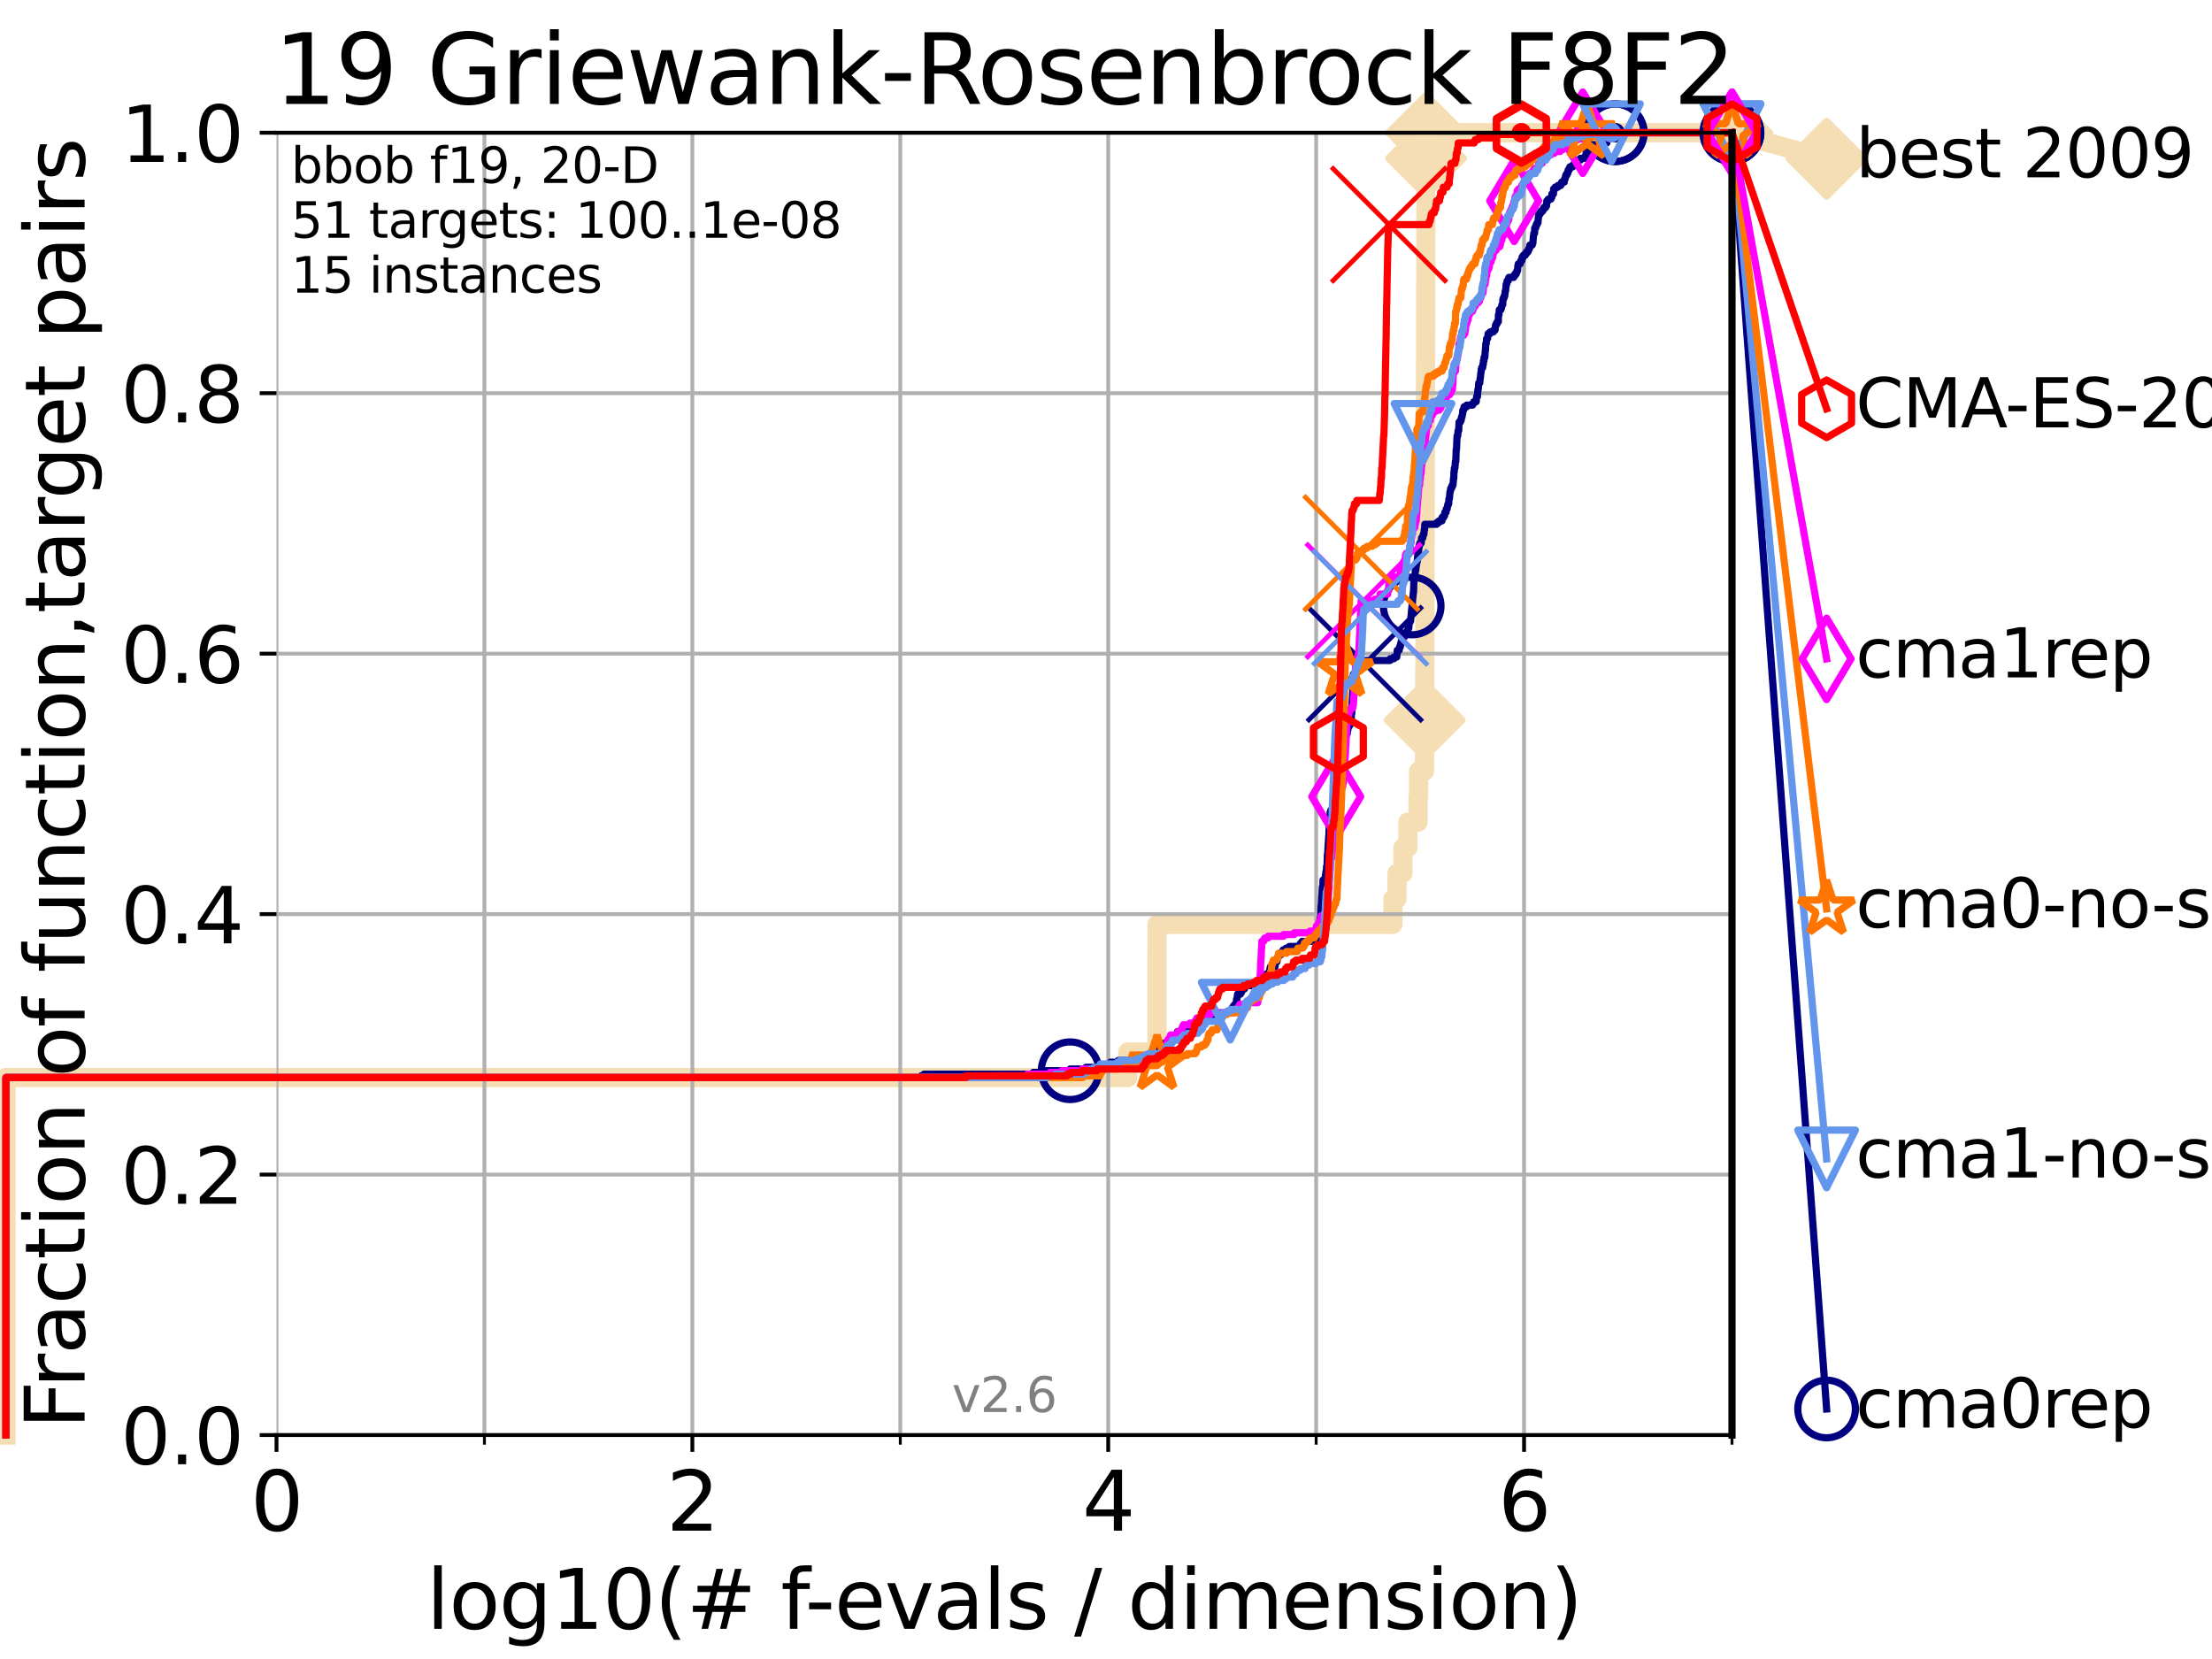 <?xml version="1.0" encoding="utf-8" standalone="no"?>
<!DOCTYPE svg PUBLIC "-//W3C//DTD SVG 1.1//EN"
  "http://www.w3.org/Graphics/SVG/1.1/DTD/svg11.dtd">
<svg xmlns:xlink="http://www.w3.org/1999/xlink" width="460.8pt" height="345.6pt" viewBox="0 0 460.8 345.6" xmlns="http://www.w3.org/2000/svg" version="1.1">
 <defs>
  <style type="text/css">*{stroke-linejoin: round; stroke-linecap: butt}</style>
 </defs>
 <g id="figure_1">
  <g id="patch_1">
   <path d="M 0 345.6 
L 460.8 345.6 
L 460.8 0 
L 0 0 
z
" style="fill: #ffffff"/>
  </g>
  <g id="axes_1">
   <g id="patch_2">
    <path d="M 57.6 298.944 
L 360.806 298.944 
L 360.806 27.648 
L 57.6 27.648 
z
" style="fill: #ffffff"/>
   </g>
   <g id="line2d_1">
    <path d="M 1.246 298.944 
L 1.246 224.471 
L 234.931 224.471 
L 234.931 219.151 
L 241.02 219.151 
L 241.02 213.832 
L 241.02 213.832 
L 241.02 197.873 
L 241.035 197.873 
L 241.035 192.553 
L 290.177 192.553 
L 290.177 187.234 
L 291.027 187.234 
L 291.027 181.914 
L 292.254 181.914 
L 292.254 176.595 
L 293.287 176.595 
L 293.287 171.275 
L 295.413 171.275 
L 295.413 165.956 
L 295.526 165.956 
L 295.526 160.636 
L 296.745 160.636 
L 296.745 155.317 
L 296.757 155.317 
L 296.757 149.997 
L 296.779 149.997 
L 296.779 144.678 
L 296.801 144.678 
L 296.801 139.358 
L 296.816 139.358 
L 296.816 134.039 
L 296.83 134.039 
L 296.83 128.719 
L 296.842 128.719 
L 296.842 123.4 
L 296.858 123.4 
L 296.858 118.08 
L 296.871 118.08 
L 296.871 112.76 
L 296.885 112.76 
L 296.885 107.441 
L 296.9 107.441 
L 296.9 102.121 
L 296.909 102.121 
L 296.909 96.802 
L 296.927 96.802 
L 296.927 91.482 
L 296.939 91.482 
L 296.939 86.163 
L 296.952 86.163 
L 296.952 80.843 
L 296.962 80.843 
L 296.962 75.524 
L 296.978 75.524 
L 296.978 70.204 
L 296.993 70.204 
L 296.993 64.885 
L 297.006 64.885 
L 297.006 59.565 
L 297.017 59.565 
L 297.017 54.246 
L 297.028 54.246 
L 297.028 48.926 
L 297.041 48.926 
L 297.041 43.607 
L 297.057 43.607 
L 297.057 38.287 
L 297.067 38.287 
L 297.067 32.968 
L 297.079 32.968 
L 297.079 27.648 
L 360.806 27.648 
" style="fill: none; stroke: #f5deb3; stroke-width: 4; stroke-linecap: square"/>
   </g>
   <g id="line2d_2">
    <defs>
     <path id="mbc12b47207" d="M -0 7.778 
L 7.778 0 
L 0 -7.778 
L -7.778 -0 
z
" style="stroke: #f5deb3; stroke-width: 1.5; stroke-linejoin: miter"/>
    </defs>
    <g>
     <use xlink:href="#mbc12b47207" x="296.779" y="149.997" style="fill: #f5deb3; stroke: #f5deb3; stroke-width: 1.5; stroke-linejoin: miter"/>
     <use xlink:href="#mbc12b47207" x="297.079" y="32.968" style="fill: #f5deb3; stroke: #f5deb3; stroke-width: 1.5; stroke-linejoin: miter"/>
     <use xlink:href="#mbc12b47207" x="297.079" y="27.648" style="fill: #f5deb3; stroke: #f5deb3; stroke-width: 1.5; stroke-linejoin: miter"/>
     <use xlink:href="#mbc12b47207" x="360.806" y="27.648" style="fill: #f5deb3; stroke: #f5deb3; stroke-width: 1.5; stroke-linejoin: miter"/>
    </g>
   </g>
   <g id="line2d_3">
    <path style="fill: none; stroke: #f5deb3; stroke-width: 4; stroke-linecap: square"/>
    <g/>
   </g>
   <g id="line2d_4">
    <path d="M 360.806 27.648 
L 380.515 33.074 
" style="fill: none; stroke: #f5deb3; stroke-width: 4; stroke-linecap: square"/>
    <g>
     <use xlink:href="#mbc12b47207" x="360.806" y="27.648" style="fill: #f5deb3; stroke: #f5deb3; stroke-width: 1.5; stroke-linejoin: miter"/>
     <use xlink:href="#mbc12b47207" x="380.515" y="33.074" style="fill: #f5deb3; stroke: #f5deb3; stroke-width: 1.5; stroke-linejoin: miter"/>
    </g>
   </g>
   <g id="matplotlib.axis_1">
    <g id="xtick_1">
     <g id="line2d_5">
      <path d="M 57.6 298.944 
L 57.6 27.648 
" clip-path="url(#p48de1d0287)" style="fill: none; stroke: #b0b0b0; stroke-width: 0.8; stroke-linecap: square"/>
     </g>
     <g id="line2d_6">
      <defs>
       <path id="mf707239b2e" d="M 0 0 
L 0 3.5 
" style="stroke: #000000; stroke-width: 0.8"/>
      </defs>
      <g>
       <use xlink:href="#mf707239b2e" x="57.6" y="298.944" style="stroke: #000000; stroke-width: 0.8"/>
      </g>
     </g>
     <g id="text_1">
      <!-- 0 -->
      <g transform="translate(52.192 318.861)scale(0.17 -0.17)">
       <defs>
        <path id="DejaVuSans-30" d="M 2034 4250 
Q 1547 4250 1301 3770 
Q 1056 3291 1056 2328 
Q 1056 1369 1301 889 
Q 1547 409 2034 409 
Q 2525 409 2770 889 
Q 3016 1369 3016 2328 
Q 3016 3291 2770 3770 
Q 2525 4250 2034 4250 
z
M 2034 4750 
Q 2819 4750 3233 4129 
Q 3647 3509 3647 2328 
Q 3647 1150 3233 529 
Q 2819 -91 2034 -91 
Q 1250 -91 836 529 
Q 422 1150 422 2328 
Q 422 3509 836 4129 
Q 1250 4750 2034 4750 
z
" transform="scale(0.016)"/>
       </defs>
       <use xlink:href="#DejaVuSans-30"/>
      </g>
     </g>
    </g>
    <g id="xtick_2">
     <g id="line2d_7">
      <path d="M 144.23 298.944 
L 144.23 27.648 
" clip-path="url(#p48de1d0287)" style="fill: none; stroke: #b0b0b0; stroke-width: 0.8; stroke-linecap: square"/>
     </g>
     <g id="line2d_8">
      <g>
       <use xlink:href="#mf707239b2e" x="144.23" y="298.944" style="stroke: #000000; stroke-width: 0.8"/>
      </g>
     </g>
     <g id="text_2">
      <!-- 2 -->
      <g transform="translate(138.822 318.861)scale(0.17 -0.17)">
       <defs>
        <path id="DejaVuSans-32" d="M 1228 531 
L 3431 531 
L 3431 0 
L 469 0 
L 469 531 
Q 828 903 1448 1529 
Q 2069 2156 2228 2338 
Q 2531 2678 2651 2914 
Q 2772 3150 2772 3378 
Q 2772 3750 2511 3984 
Q 2250 4219 1831 4219 
Q 1534 4219 1204 4116 
Q 875 4013 500 3803 
L 500 4441 
Q 881 4594 1212 4672 
Q 1544 4750 1819 4750 
Q 2544 4750 2975 4387 
Q 3406 4025 3406 3419 
Q 3406 3131 3298 2873 
Q 3191 2616 2906 2266 
Q 2828 2175 2409 1742 
Q 1991 1309 1228 531 
z
" transform="scale(0.016)"/>
       </defs>
       <use xlink:href="#DejaVuSans-32"/>
      </g>
     </g>
    </g>
    <g id="xtick_3">
     <g id="line2d_9">
      <path d="M 230.861 298.944 
L 230.861 27.648 
" clip-path="url(#p48de1d0287)" style="fill: none; stroke: #b0b0b0; stroke-width: 0.8; stroke-linecap: square"/>
     </g>
     <g id="line2d_10">
      <g>
       <use xlink:href="#mf707239b2e" x="230.861" y="298.944" style="stroke: #000000; stroke-width: 0.8"/>
      </g>
     </g>
     <g id="text_3">
      <!-- 4 -->
      <g transform="translate(225.453 318.861)scale(0.17 -0.17)">
       <defs>
        <path id="DejaVuSans-34" d="M 2419 4116 
L 825 1625 
L 2419 1625 
L 2419 4116 
z
M 2253 4666 
L 3047 4666 
L 3047 1625 
L 3713 1625 
L 3713 1100 
L 3047 1100 
L 3047 0 
L 2419 0 
L 2419 1100 
L 313 1100 
L 313 1709 
L 2253 4666 
z
" transform="scale(0.016)"/>
       </defs>
       <use xlink:href="#DejaVuSans-34"/>
      </g>
     </g>
    </g>
    <g id="xtick_4">
     <g id="line2d_11">
      <path d="M 317.491 298.944 
L 317.491 27.648 
" clip-path="url(#p48de1d0287)" style="fill: none; stroke: #b0b0b0; stroke-width: 0.8; stroke-linecap: square"/>
     </g>
     <g id="line2d_12">
      <g>
       <use xlink:href="#mf707239b2e" x="317.491" y="298.944" style="stroke: #000000; stroke-width: 0.8"/>
      </g>
     </g>
     <g id="text_4">
      <!-- 6 -->
      <g transform="translate(312.083 318.861)scale(0.17 -0.17)">
       <defs>
        <path id="DejaVuSans-36" d="M 2113 2584 
Q 1688 2584 1439 2293 
Q 1191 2003 1191 1497 
Q 1191 994 1439 701 
Q 1688 409 2113 409 
Q 2538 409 2786 701 
Q 3034 994 3034 1497 
Q 3034 2003 2786 2293 
Q 2538 2584 2113 2584 
z
M 3366 4563 
L 3366 3988 
Q 3128 4100 2886 4159 
Q 2644 4219 2406 4219 
Q 1781 4219 1451 3797 
Q 1122 3375 1075 2522 
Q 1259 2794 1537 2939 
Q 1816 3084 2150 3084 
Q 2853 3084 3261 2657 
Q 3669 2231 3669 1497 
Q 3669 778 3244 343 
Q 2819 -91 2113 -91 
Q 1303 -91 875 529 
Q 447 1150 447 2328 
Q 447 3434 972 4092 
Q 1497 4750 2381 4750 
Q 2619 4750 2861 4703 
Q 3103 4656 3366 4563 
z
" transform="scale(0.016)"/>
       </defs>
       <use xlink:href="#DejaVuSans-36"/>
      </g>
     </g>
    </g>
    <g id="xtick_5">
     <g id="line2d_13">
      <path d="M 100.915 298.944 
L 100.915 27.648 
" clip-path="url(#p48de1d0287)" style="fill: none; stroke: #b0b0b0; stroke-width: 0.8; stroke-linecap: square"/>
     </g>
     <g id="line2d_14">
      <defs>
       <path id="m32e8eeb8f5" d="M 0 0 
L 0 2 
" style="stroke: #000000; stroke-width: 0.6"/>
      </defs>
      <g>
       <use xlink:href="#m32e8eeb8f5" x="100.915" y="298.944" style="stroke: #000000; stroke-width: 0.6"/>
      </g>
     </g>
    </g>
    <g id="xtick_6">
     <g id="line2d_15">
      <path d="M 187.546 298.944 
L 187.546 27.648 
" clip-path="url(#p48de1d0287)" style="fill: none; stroke: #b0b0b0; stroke-width: 0.8; stroke-linecap: square"/>
     </g>
     <g id="line2d_16">
      <g>
       <use xlink:href="#m32e8eeb8f5" x="187.546" y="298.944" style="stroke: #000000; stroke-width: 0.6"/>
      </g>
     </g>
    </g>
    <g id="xtick_7">
     <g id="line2d_17">
      <path d="M 274.176 298.944 
L 274.176 27.648 
" clip-path="url(#p48de1d0287)" style="fill: none; stroke: #b0b0b0; stroke-width: 0.8; stroke-linecap: square"/>
     </g>
     <g id="line2d_18">
      <g>
       <use xlink:href="#m32e8eeb8f5" x="274.176" y="298.944" style="stroke: #000000; stroke-width: 0.6"/>
      </g>
     </g>
    </g>
    <g id="xtick_8">
     <g id="line2d_19">
      <path d="M 360.806 298.944 
L 360.806 27.648 
" clip-path="url(#p48de1d0287)" style="fill: none; stroke: #b0b0b0; stroke-width: 0.8; stroke-linecap: square"/>
     </g>
     <g id="line2d_20">
      <g>
       <use xlink:href="#m32e8eeb8f5" x="360.806" y="298.944" style="stroke: #000000; stroke-width: 0.6"/>
      </g>
     </g>
    </g>
    <g id="text_5">
     <!-- log10(# f-evals / dimension) -->
     <g transform="translate(88.823 339.314)scale(0.17 -0.17)">
      <defs>
       <path id="DejaVuSans-6c" d="M 603 4863 
L 1178 4863 
L 1178 0 
L 603 0 
L 603 4863 
z
" transform="scale(0.016)"/>
       <path id="DejaVuSans-6f" d="M 1959 3097 
Q 1497 3097 1228 2736 
Q 959 2375 959 1747 
Q 959 1119 1226 758 
Q 1494 397 1959 397 
Q 2419 397 2687 759 
Q 2956 1122 2956 1747 
Q 2956 2369 2687 2733 
Q 2419 3097 1959 3097 
z
M 1959 3584 
Q 2709 3584 3137 3096 
Q 3566 2609 3566 1747 
Q 3566 888 3137 398 
Q 2709 -91 1959 -91 
Q 1206 -91 779 398 
Q 353 888 353 1747 
Q 353 2609 779 3096 
Q 1206 3584 1959 3584 
z
" transform="scale(0.016)"/>
       <path id="DejaVuSans-67" d="M 2906 1791 
Q 2906 2416 2648 2759 
Q 2391 3103 1925 3103 
Q 1463 3103 1205 2759 
Q 947 2416 947 1791 
Q 947 1169 1205 825 
Q 1463 481 1925 481 
Q 2391 481 2648 825 
Q 2906 1169 2906 1791 
z
M 3481 434 
Q 3481 -459 3084 -895 
Q 2688 -1331 1869 -1331 
Q 1566 -1331 1297 -1286 
Q 1028 -1241 775 -1147 
L 775 -588 
Q 1028 -725 1275 -790 
Q 1522 -856 1778 -856 
Q 2344 -856 2625 -561 
Q 2906 -266 2906 331 
L 2906 616 
Q 2728 306 2450 153 
Q 2172 0 1784 0 
Q 1141 0 747 490 
Q 353 981 353 1791 
Q 353 2603 747 3093 
Q 1141 3584 1784 3584 
Q 2172 3584 2450 3431 
Q 2728 3278 2906 2969 
L 2906 3500 
L 3481 3500 
L 3481 434 
z
" transform="scale(0.016)"/>
       <path id="DejaVuSans-31" d="M 794 531 
L 1825 531 
L 1825 4091 
L 703 3866 
L 703 4441 
L 1819 4666 
L 2450 4666 
L 2450 531 
L 3481 531 
L 3481 0 
L 794 0 
L 794 531 
z
" transform="scale(0.016)"/>
       <path id="DejaVuSans-28" d="M 1984 4856 
Q 1566 4138 1362 3434 
Q 1159 2731 1159 2009 
Q 1159 1288 1364 580 
Q 1569 -128 1984 -844 
L 1484 -844 
Q 1016 -109 783 600 
Q 550 1309 550 2009 
Q 550 2706 781 3412 
Q 1013 4119 1484 4856 
L 1984 4856 
z
" transform="scale(0.016)"/>
       <path id="DejaVuSans-23" d="M 3272 2816 
L 2363 2816 
L 2100 1772 
L 3016 1772 
L 3272 2816 
z
M 2803 4594 
L 2478 3297 
L 3391 3297 
L 3719 4594 
L 4219 4594 
L 3897 3297 
L 4872 3297 
L 4872 2816 
L 3775 2816 
L 3519 1772 
L 4513 1772 
L 4513 1294 
L 3397 1294 
L 3072 0 
L 2572 0 
L 2894 1294 
L 1978 1294 
L 1656 0 
L 1153 0 
L 1478 1294 
L 494 1294 
L 494 1772 
L 1594 1772 
L 1856 2816 
L 850 2816 
L 850 3297 
L 1978 3297 
L 2297 4594 
L 2803 4594 
z
" transform="scale(0.016)"/>
       <path id="DejaVuSans-20" transform="scale(0.016)"/>
       <path id="DejaVuSans-66" d="M 2375 4863 
L 2375 4384 
L 1825 4384 
Q 1516 4384 1395 4259 
Q 1275 4134 1275 3809 
L 1275 3500 
L 2222 3500 
L 2222 3053 
L 1275 3053 
L 1275 0 
L 697 0 
L 697 3053 
L 147 3053 
L 147 3500 
L 697 3500 
L 697 3744 
Q 697 4328 969 4595 
Q 1241 4863 1831 4863 
L 2375 4863 
z
" transform="scale(0.016)"/>
       <path id="DejaVuSans-2d" d="M 313 2009 
L 1997 2009 
L 1997 1497 
L 313 1497 
L 313 2009 
z
" transform="scale(0.016)"/>
       <path id="DejaVuSans-65" d="M 3597 1894 
L 3597 1613 
L 953 1613 
Q 991 1019 1311 708 
Q 1631 397 2203 397 
Q 2534 397 2845 478 
Q 3156 559 3463 722 
L 3463 178 
Q 3153 47 2828 -22 
Q 2503 -91 2169 -91 
Q 1331 -91 842 396 
Q 353 884 353 1716 
Q 353 2575 817 3079 
Q 1281 3584 2069 3584 
Q 2775 3584 3186 3129 
Q 3597 2675 3597 1894 
z
M 3022 2063 
Q 3016 2534 2758 2815 
Q 2500 3097 2075 3097 
Q 1594 3097 1305 2825 
Q 1016 2553 972 2059 
L 3022 2063 
z
" transform="scale(0.016)"/>
       <path id="DejaVuSans-76" d="M 191 3500 
L 800 3500 
L 1894 563 
L 2988 3500 
L 3597 3500 
L 2284 0 
L 1503 0 
L 191 3500 
z
" transform="scale(0.016)"/>
       <path id="DejaVuSans-61" d="M 2194 1759 
Q 1497 1759 1228 1600 
Q 959 1441 959 1056 
Q 959 750 1161 570 
Q 1363 391 1709 391 
Q 2188 391 2477 730 
Q 2766 1069 2766 1631 
L 2766 1759 
L 2194 1759 
z
M 3341 1997 
L 3341 0 
L 2766 0 
L 2766 531 
Q 2569 213 2275 61 
Q 1981 -91 1556 -91 
Q 1019 -91 701 211 
Q 384 513 384 1019 
Q 384 1609 779 1909 
Q 1175 2209 1959 2209 
L 2766 2209 
L 2766 2266 
Q 2766 2663 2505 2880 
Q 2244 3097 1772 3097 
Q 1472 3097 1187 3025 
Q 903 2953 641 2809 
L 641 3341 
Q 956 3463 1253 3523 
Q 1550 3584 1831 3584 
Q 2591 3584 2966 3190 
Q 3341 2797 3341 1997 
z
" transform="scale(0.016)"/>
       <path id="DejaVuSans-73" d="M 2834 3397 
L 2834 2853 
Q 2591 2978 2328 3040 
Q 2066 3103 1784 3103 
Q 1356 3103 1142 2972 
Q 928 2841 928 2578 
Q 928 2378 1081 2264 
Q 1234 2150 1697 2047 
L 1894 2003 
Q 2506 1872 2764 1633 
Q 3022 1394 3022 966 
Q 3022 478 2636 193 
Q 2250 -91 1575 -91 
Q 1294 -91 989 -36 
Q 684 19 347 128 
L 347 722 
Q 666 556 975 473 
Q 1284 391 1588 391 
Q 1994 391 2212 530 
Q 2431 669 2431 922 
Q 2431 1156 2273 1281 
Q 2116 1406 1581 1522 
L 1381 1569 
Q 847 1681 609 1914 
Q 372 2147 372 2553 
Q 372 3047 722 3315 
Q 1072 3584 1716 3584 
Q 2034 3584 2315 3537 
Q 2597 3491 2834 3397 
z
" transform="scale(0.016)"/>
       <path id="DejaVuSans-2f" d="M 1625 4666 
L 2156 4666 
L 531 -594 
L 0 -594 
L 1625 4666 
z
" transform="scale(0.016)"/>
       <path id="DejaVuSans-64" d="M 2906 2969 
L 2906 4863 
L 3481 4863 
L 3481 0 
L 2906 0 
L 2906 525 
Q 2725 213 2448 61 
Q 2172 -91 1784 -91 
Q 1150 -91 751 415 
Q 353 922 353 1747 
Q 353 2572 751 3078 
Q 1150 3584 1784 3584 
Q 2172 3584 2448 3432 
Q 2725 3281 2906 2969 
z
M 947 1747 
Q 947 1113 1208 752 
Q 1469 391 1925 391 
Q 2381 391 2643 752 
Q 2906 1113 2906 1747 
Q 2906 2381 2643 2742 
Q 2381 3103 1925 3103 
Q 1469 3103 1208 2742 
Q 947 2381 947 1747 
z
" transform="scale(0.016)"/>
       <path id="DejaVuSans-69" d="M 603 3500 
L 1178 3500 
L 1178 0 
L 603 0 
L 603 3500 
z
M 603 4863 
L 1178 4863 
L 1178 4134 
L 603 4134 
L 603 4863 
z
" transform="scale(0.016)"/>
       <path id="DejaVuSans-6d" d="M 3328 2828 
Q 3544 3216 3844 3400 
Q 4144 3584 4550 3584 
Q 5097 3584 5394 3201 
Q 5691 2819 5691 2113 
L 5691 0 
L 5113 0 
L 5113 2094 
Q 5113 2597 4934 2840 
Q 4756 3084 4391 3084 
Q 3944 3084 3684 2787 
Q 3425 2491 3425 1978 
L 3425 0 
L 2847 0 
L 2847 2094 
Q 2847 2600 2669 2842 
Q 2491 3084 2119 3084 
Q 1678 3084 1418 2786 
Q 1159 2488 1159 1978 
L 1159 0 
L 581 0 
L 581 3500 
L 1159 3500 
L 1159 2956 
Q 1356 3278 1631 3431 
Q 1906 3584 2284 3584 
Q 2666 3584 2933 3390 
Q 3200 3197 3328 2828 
z
" transform="scale(0.016)"/>
       <path id="DejaVuSans-6e" d="M 3513 2113 
L 3513 0 
L 2938 0 
L 2938 2094 
Q 2938 2591 2744 2837 
Q 2550 3084 2163 3084 
Q 1697 3084 1428 2787 
Q 1159 2491 1159 1978 
L 1159 0 
L 581 0 
L 581 3500 
L 1159 3500 
L 1159 2956 
Q 1366 3272 1645 3428 
Q 1925 3584 2291 3584 
Q 2894 3584 3203 3211 
Q 3513 2838 3513 2113 
z
" transform="scale(0.016)"/>
       <path id="DejaVuSans-29" d="M 513 4856 
L 1013 4856 
Q 1481 4119 1714 3412 
Q 1947 2706 1947 2009 
Q 1947 1309 1714 600 
Q 1481 -109 1013 -844 
L 513 -844 
Q 928 -128 1133 580 
Q 1338 1288 1338 2009 
Q 1338 2731 1133 3434 
Q 928 4138 513 4856 
z
" transform="scale(0.016)"/>
      </defs>
      <use xlink:href="#DejaVuSans-6c"/>
      <use xlink:href="#DejaVuSans-6f" x="27.783"/>
      <use xlink:href="#DejaVuSans-67" x="88.965"/>
      <use xlink:href="#DejaVuSans-31" x="152.441"/>
      <use xlink:href="#DejaVuSans-30" x="216.064"/>
      <use xlink:href="#DejaVuSans-28" x="279.688"/>
      <use xlink:href="#DejaVuSans-23" x="318.701"/>
      <use xlink:href="#DejaVuSans-20" x="402.49"/>
      <use xlink:href="#DejaVuSans-66" x="434.277"/>
      <use xlink:href="#DejaVuSans-2d" x="463.982"/>
      <use xlink:href="#DejaVuSans-65" x="500.066"/>
      <use xlink:href="#DejaVuSans-76" x="561.59"/>
      <use xlink:href="#DejaVuSans-61" x="620.77"/>
      <use xlink:href="#DejaVuSans-6c" x="682.049"/>
      <use xlink:href="#DejaVuSans-73" x="709.832"/>
      <use xlink:href="#DejaVuSans-20" x="761.932"/>
      <use xlink:href="#DejaVuSans-2f" x="793.719"/>
      <use xlink:href="#DejaVuSans-20" x="827.41"/>
      <use xlink:href="#DejaVuSans-64" x="859.197"/>
      <use xlink:href="#DejaVuSans-69" x="922.674"/>
      <use xlink:href="#DejaVuSans-6d" x="950.457"/>
      <use xlink:href="#DejaVuSans-65" x="1047.869"/>
      <use xlink:href="#DejaVuSans-6e" x="1109.393"/>
      <use xlink:href="#DejaVuSans-73" x="1172.771"/>
      <use xlink:href="#DejaVuSans-69" x="1224.871"/>
      <use xlink:href="#DejaVuSans-6f" x="1252.654"/>
      <use xlink:href="#DejaVuSans-6e" x="1313.836"/>
      <use xlink:href="#DejaVuSans-29" x="1377.215"/>
     </g>
    </g>
   </g>
   <g id="matplotlib.axis_2">
    <g id="ytick_1">
     <g id="line2d_21">
      <path d="M 57.6 298.944 
L 360.806 298.944 
" clip-path="url(#p48de1d0287)" style="fill: none; stroke: #b0b0b0; stroke-width: 0.8; stroke-linecap: square"/>
     </g>
     <g id="line2d_22">
      <defs>
       <path id="m9a41b218df" d="M 0 0 
L -3.5 0 
" style="stroke: #000000; stroke-width: 0.8"/>
      </defs>
      <g>
       <use xlink:href="#m9a41b218df" x="57.6" y="298.944" style="stroke: #000000; stroke-width: 0.8"/>
      </g>
     </g>
     <g id="text_6">
      <!-- 0.0 -->
      <g transform="translate(25.155 305.023)scale(0.16 -0.16)">
       <defs>
        <path id="DejaVuSans-2e" d="M 684 794 
L 1344 794 
L 1344 0 
L 684 0 
L 684 794 
z
" transform="scale(0.016)"/>
       </defs>
       <use xlink:href="#DejaVuSans-30"/>
       <use xlink:href="#DejaVuSans-2e" x="63.623"/>
       <use xlink:href="#DejaVuSans-30" x="95.41"/>
      </g>
     </g>
    </g>
    <g id="ytick_2">
     <g id="line2d_23">
      <path d="M 57.6 244.685 
L 360.806 244.685 
" clip-path="url(#p48de1d0287)" style="fill: none; stroke: #b0b0b0; stroke-width: 0.8; stroke-linecap: square"/>
     </g>
     <g id="line2d_24">
      <g>
       <use xlink:href="#m9a41b218df" x="57.6" y="244.685" style="stroke: #000000; stroke-width: 0.8"/>
      </g>
     </g>
     <g id="text_7">
      <!-- 0.2 -->
      <g transform="translate(25.155 250.764)scale(0.16 -0.16)">
       <use xlink:href="#DejaVuSans-30"/>
       <use xlink:href="#DejaVuSans-2e" x="63.623"/>
       <use xlink:href="#DejaVuSans-32" x="95.41"/>
      </g>
     </g>
    </g>
    <g id="ytick_3">
     <g id="line2d_25">
      <path d="M 57.6 190.426 
L 360.806 190.426 
" clip-path="url(#p48de1d0287)" style="fill: none; stroke: #b0b0b0; stroke-width: 0.8; stroke-linecap: square"/>
     </g>
     <g id="line2d_26">
      <g>
       <use xlink:href="#m9a41b218df" x="57.6" y="190.426" style="stroke: #000000; stroke-width: 0.8"/>
      </g>
     </g>
     <g id="text_8">
      <!-- 0.4 -->
      <g transform="translate(25.155 196.504)scale(0.16 -0.16)">
       <use xlink:href="#DejaVuSans-30"/>
       <use xlink:href="#DejaVuSans-2e" x="63.623"/>
       <use xlink:href="#DejaVuSans-34" x="95.41"/>
      </g>
     </g>
    </g>
    <g id="ytick_4">
     <g id="line2d_27">
      <path d="M 57.6 136.166 
L 360.806 136.166 
" clip-path="url(#p48de1d0287)" style="fill: none; stroke: #b0b0b0; stroke-width: 0.8; stroke-linecap: square"/>
     </g>
     <g id="line2d_28">
      <g>
       <use xlink:href="#m9a41b218df" x="57.6" y="136.166" style="stroke: #000000; stroke-width: 0.8"/>
      </g>
     </g>
     <g id="text_9">
      <!-- 0.6 -->
      <g transform="translate(25.155 142.245)scale(0.16 -0.16)">
       <use xlink:href="#DejaVuSans-30"/>
       <use xlink:href="#DejaVuSans-2e" x="63.623"/>
       <use xlink:href="#DejaVuSans-36" x="95.41"/>
      </g>
     </g>
    </g>
    <g id="ytick_5">
     <g id="line2d_29">
      <path d="M 57.6 81.907 
L 360.806 81.907 
" clip-path="url(#p48de1d0287)" style="fill: none; stroke: #b0b0b0; stroke-width: 0.8; stroke-linecap: square"/>
     </g>
     <g id="line2d_30">
      <g>
       <use xlink:href="#m9a41b218df" x="57.6" y="81.907" style="stroke: #000000; stroke-width: 0.8"/>
      </g>
     </g>
     <g id="text_10">
      <!-- 0.8 -->
      <g transform="translate(25.155 87.986)scale(0.16 -0.16)">
       <defs>
        <path id="DejaVuSans-38" d="M 2034 2216 
Q 1584 2216 1326 1975 
Q 1069 1734 1069 1313 
Q 1069 891 1326 650 
Q 1584 409 2034 409 
Q 2484 409 2743 651 
Q 3003 894 3003 1313 
Q 3003 1734 2745 1975 
Q 2488 2216 2034 2216 
z
M 1403 2484 
Q 997 2584 770 2862 
Q 544 3141 544 3541 
Q 544 4100 942 4425 
Q 1341 4750 2034 4750 
Q 2731 4750 3128 4425 
Q 3525 4100 3525 3541 
Q 3525 3141 3298 2862 
Q 3072 2584 2669 2484 
Q 3125 2378 3379 2068 
Q 3634 1759 3634 1313 
Q 3634 634 3220 271 
Q 2806 -91 2034 -91 
Q 1263 -91 848 271 
Q 434 634 434 1313 
Q 434 1759 690 2068 
Q 947 2378 1403 2484 
z
M 1172 3481 
Q 1172 3119 1398 2916 
Q 1625 2713 2034 2713 
Q 2441 2713 2670 2916 
Q 2900 3119 2900 3481 
Q 2900 3844 2670 4047 
Q 2441 4250 2034 4250 
Q 1625 4250 1398 4047 
Q 1172 3844 1172 3481 
z
" transform="scale(0.016)"/>
       </defs>
       <use xlink:href="#DejaVuSans-30"/>
       <use xlink:href="#DejaVuSans-2e" x="63.623"/>
       <use xlink:href="#DejaVuSans-38" x="95.41"/>
      </g>
     </g>
    </g>
    <g id="ytick_6">
     <g id="line2d_31">
      <path d="M 57.6 27.648 
L 360.806 27.648 
" clip-path="url(#p48de1d0287)" style="fill: none; stroke: #b0b0b0; stroke-width: 0.8; stroke-linecap: square"/>
     </g>
     <g id="line2d_32">
      <g>
       <use xlink:href="#m9a41b218df" x="57.6" y="27.648" style="stroke: #000000; stroke-width: 0.8"/>
      </g>
     </g>
     <g id="text_11">
      <!-- 1.0 -->
      <g transform="translate(25.155 33.727)scale(0.16 -0.16)">
       <use xlink:href="#DejaVuSans-31"/>
       <use xlink:href="#DejaVuSans-2e" x="63.623"/>
       <use xlink:href="#DejaVuSans-30" x="95.41"/>
      </g>
     </g>
    </g>
    <g id="text_12">
     <!-- Fraction of function,target pairs -->
     <g transform="translate(17.62 297.681)rotate(-90)scale(0.17 -0.17)">
      <defs>
       <path id="DejaVuSans-46" d="M 628 4666 
L 3309 4666 
L 3309 4134 
L 1259 4134 
L 1259 2759 
L 3109 2759 
L 3109 2228 
L 1259 2228 
L 1259 0 
L 628 0 
L 628 4666 
z
" transform="scale(0.016)"/>
       <path id="DejaVuSans-72" d="M 2631 2963 
Q 2534 3019 2420 3045 
Q 2306 3072 2169 3072 
Q 1681 3072 1420 2755 
Q 1159 2438 1159 1844 
L 1159 0 
L 581 0 
L 581 3500 
L 1159 3500 
L 1159 2956 
Q 1341 3275 1631 3429 
Q 1922 3584 2338 3584 
Q 2397 3584 2469 3576 
Q 2541 3569 2628 3553 
L 2631 2963 
z
" transform="scale(0.016)"/>
       <path id="DejaVuSans-63" d="M 3122 3366 
L 3122 2828 
Q 2878 2963 2633 3030 
Q 2388 3097 2138 3097 
Q 1578 3097 1268 2742 
Q 959 2388 959 1747 
Q 959 1106 1268 751 
Q 1578 397 2138 397 
Q 2388 397 2633 464 
Q 2878 531 3122 666 
L 3122 134 
Q 2881 22 2623 -34 
Q 2366 -91 2075 -91 
Q 1284 -91 818 406 
Q 353 903 353 1747 
Q 353 2603 823 3093 
Q 1294 3584 2113 3584 
Q 2378 3584 2631 3529 
Q 2884 3475 3122 3366 
z
" transform="scale(0.016)"/>
       <path id="DejaVuSans-74" d="M 1172 4494 
L 1172 3500 
L 2356 3500 
L 2356 3053 
L 1172 3053 
L 1172 1153 
Q 1172 725 1289 603 
Q 1406 481 1766 481 
L 2356 481 
L 2356 0 
L 1766 0 
Q 1100 0 847 248 
Q 594 497 594 1153 
L 594 3053 
L 172 3053 
L 172 3500 
L 594 3500 
L 594 4494 
L 1172 4494 
z
" transform="scale(0.016)"/>
       <path id="DejaVuSans-75" d="M 544 1381 
L 544 3500 
L 1119 3500 
L 1119 1403 
Q 1119 906 1312 657 
Q 1506 409 1894 409 
Q 2359 409 2629 706 
Q 2900 1003 2900 1516 
L 2900 3500 
L 3475 3500 
L 3475 0 
L 2900 0 
L 2900 538 
Q 2691 219 2414 64 
Q 2138 -91 1772 -91 
Q 1169 -91 856 284 
Q 544 659 544 1381 
z
M 1991 3584 
L 1991 3584 
z
" transform="scale(0.016)"/>
       <path id="DejaVuSans-2c" d="M 750 794 
L 1409 794 
L 1409 256 
L 897 -744 
L 494 -744 
L 750 256 
L 750 794 
z
" transform="scale(0.016)"/>
       <path id="DejaVuSans-70" d="M 1159 525 
L 1159 -1331 
L 581 -1331 
L 581 3500 
L 1159 3500 
L 1159 2969 
Q 1341 3281 1617 3432 
Q 1894 3584 2278 3584 
Q 2916 3584 3314 3078 
Q 3713 2572 3713 1747 
Q 3713 922 3314 415 
Q 2916 -91 2278 -91 
Q 1894 -91 1617 61 
Q 1341 213 1159 525 
z
M 3116 1747 
Q 3116 2381 2855 2742 
Q 2594 3103 2138 3103 
Q 1681 3103 1420 2742 
Q 1159 2381 1159 1747 
Q 1159 1113 1420 752 
Q 1681 391 2138 391 
Q 2594 391 2855 752 
Q 3116 1113 3116 1747 
z
" transform="scale(0.016)"/>
      </defs>
      <use xlink:href="#DejaVuSans-46"/>
      <use xlink:href="#DejaVuSans-72" x="50.27"/>
      <use xlink:href="#DejaVuSans-61" x="91.383"/>
      <use xlink:href="#DejaVuSans-63" x="152.662"/>
      <use xlink:href="#DejaVuSans-74" x="207.643"/>
      <use xlink:href="#DejaVuSans-69" x="246.852"/>
      <use xlink:href="#DejaVuSans-6f" x="274.635"/>
      <use xlink:href="#DejaVuSans-6e" x="335.816"/>
      <use xlink:href="#DejaVuSans-20" x="399.195"/>
      <use xlink:href="#DejaVuSans-6f" x="430.982"/>
      <use xlink:href="#DejaVuSans-66" x="492.164"/>
      <use xlink:href="#DejaVuSans-20" x="527.369"/>
      <use xlink:href="#DejaVuSans-66" x="559.156"/>
      <use xlink:href="#DejaVuSans-75" x="594.361"/>
      <use xlink:href="#DejaVuSans-6e" x="657.74"/>
      <use xlink:href="#DejaVuSans-63" x="721.119"/>
      <use xlink:href="#DejaVuSans-74" x="776.1"/>
      <use xlink:href="#DejaVuSans-69" x="815.309"/>
      <use xlink:href="#DejaVuSans-6f" x="843.092"/>
      <use xlink:href="#DejaVuSans-6e" x="904.273"/>
      <use xlink:href="#DejaVuSans-2c" x="967.652"/>
      <use xlink:href="#DejaVuSans-74" x="999.439"/>
      <use xlink:href="#DejaVuSans-61" x="1038.648"/>
      <use xlink:href="#DejaVuSans-72" x="1099.928"/>
      <use xlink:href="#DejaVuSans-67" x="1139.291"/>
      <use xlink:href="#DejaVuSans-65" x="1202.768"/>
      <use xlink:href="#DejaVuSans-74" x="1264.291"/>
      <use xlink:href="#DejaVuSans-20" x="1303.5"/>
      <use xlink:href="#DejaVuSans-70" x="1335.287"/>
      <use xlink:href="#DejaVuSans-61" x="1398.764"/>
      <use xlink:href="#DejaVuSans-69" x="1460.043"/>
      <use xlink:href="#DejaVuSans-72" x="1487.826"/>
      <use xlink:href="#DejaVuSans-73" x="1528.939"/>
     </g>
    </g>
   </g>
   <g id="line2d_33">
    <defs>
     <path id="mb9a6737e93" d="M 0 1.5 
C 0.398 1.5 0.779 1.342 1.061 1.061 
C 1.342 0.779 1.5 0.398 1.5 0 
C 1.5 -0.398 1.342 -0.779 1.061 -1.061 
C 0.779 -1.342 0.398 -1.5 0 -1.5 
C -0.398 -1.5 -0.779 -1.342 -1.061 -1.061 
C -1.342 -0.779 -1.5 -0.398 -1.5 0 
C -1.5 0.398 -1.342 0.779 -1.061 1.061 
C -0.779 1.342 -0.398 1.5 0 1.5 
z
" style="stroke: #f5deb3"/>
    </defs>
    <g>
     <use xlink:href="#mb9a6737e93" x="297.079" y="27.648" style="fill: #f5deb3; stroke: #f5deb3"/>
     <use xlink:href="#mb9a6737e93" x="297.079" y="27.648" style="fill: #f5deb3; stroke: #f5deb3"/>
    </g>
   </g>
   <g id="line2d_34">
    <defs>
     <path id="md0ca5385b7" d="M 0 1.5 
C 0.398 1.5 0.779 1.342 1.061 1.061 
C 1.342 0.779 1.5 0.398 1.5 0 
C 1.5 -0.398 1.342 -0.779 1.061 -1.061 
C 0.779 -1.342 0.398 -1.5 0 -1.5 
C -0.398 -1.5 -0.779 -1.342 -1.061 -1.061 
C -1.342 -0.779 -1.5 -0.398 -1.5 0 
C -1.5 0.398 -1.342 0.779 -1.061 1.061 
C -0.779 1.342 -0.398 1.5 0 1.5 
z
" style="stroke: #000080"/>
    </defs>
    <g>
     <use xlink:href="#md0ca5385b7" x="336.472" y="27.648" style="fill: #000080; stroke: #000080"/>
     <use xlink:href="#md0ca5385b7" x="336.472" y="27.648" style="fill: #000080; stroke: #000080"/>
    </g>
   </g>
   <g id="line2d_35">
    <path d="M 1.246 298.944 
L 1.246 224.471 
L 191.891 224.471 
L 191.891 224.116 
L 192.496 224.116 
L 192.496 223.761 
L 215.248 223.761 
L 215.248 223.407 
L 217.753 223.407 
L 217.753 223.052 
L 222.925 223.052 
L 222.925 222.697 
L 226.22 222.697 
L 226.22 222.343 
L 228.829 222.343 
L 228.829 221.988 
L 230.972 221.988 
L 230.972 221.634 
L 231.331 221.634 
L 231.331 221.279 
L 232.938 221.279 
L 232.938 220.924 
L 239.656 220.924 
L 239.656 220.57 
L 239.893 220.57 
L 239.893 220.215 
L 240.058 220.215 
L 240.058 219.86 
L 240.179 219.86 
L 240.238 219.151 
L 240.933 219.151 
L 240.936 218.442 
L 241.351 218.442 
L 241.351 218.087 
L 241.986 218.087 
L 241.986 217.733 
L 242.219 217.733 
L 242.219 217.378 
L 243.517 217.378 
L 243.517 217.023 
L 244.221 217.023 
L 244.221 216.669 
L 244.742 216.669 
L 244.785 215.959 
L 244.882 215.959 
L 244.882 215.605 
L 245.284 215.605 
L 245.293 214.895 
L 246.793 214.895 
L 246.793 214.541 
L 247.245 214.541 
L 247.245 214.186 
L 248.759 214.186 
L 248.759 213.832 
L 249.508 213.832 
L 249.508 213.477 
L 249.893 213.477 
L 249.893 213.122 
L 250.986 213.122 
L 250.986 212.768 
L 251.133 212.768 
L 251.133 212.413 
L 251.264 212.413 
L 251.264 212.058 
L 251.616 212.058 
L 251.616 211.704 
L 252.895 211.704 
L 252.895 211.349 
L 253.523 211.349 
L 253.523 210.994 
L 255.806 210.994 
L 255.806 210.64 
L 256.558 210.64 
L 256.558 210.285 
L 256.706 210.285 
L 256.706 209.931 
L 256.923 209.931 
L 256.923 209.576 
L 257.244 209.576 
L 257.244 209.221 
L 257.505 209.221 
L 257.604 208.157 
L 257.686 208.157 
L 257.761 207.448 
L 257.81 207.448 
L 257.81 207.093 
L 258.402 207.093 
L 258.402 206.739 
L 258.639 206.739 
L 258.729 206.03 
L 259.233 206.03 
L 259.233 205.675 
L 259.432 205.675 
L 259.432 205.32 
L 261.192 205.32 
L 261.192 204.966 
L 262.722 204.966 
L 262.781 204.256 
L 263.183 204.256 
L 263.183 203.902 
L 263.679 203.902 
L 263.679 203.547 
L 263.823 203.547 
L 263.894 202.838 
L 264.407 202.838 
L 264.407 202.483 
L 264.524 202.483 
L 264.553 201.774 
L 264.636 201.774 
L 264.636 201.419 
L 265.599 201.419 
L 265.706 200.355 
L 266.021 200.355 
L 266.023 199.646 
L 266.214 199.646 
L 266.321 198.937 
L 266.781 198.937 
L 266.781 198.582 
L 267.075 198.582 
L 267.075 198.228 
L 267.308 198.228 
L 267.308 197.873 
L 267.903 197.873 
L 267.903 197.518 
L 268.584 197.518 
L 268.584 197.164 
L 270.702 197.164 
L 270.702 196.809 
L 270.958 196.809 
L 270.958 196.454 
L 271.251 196.454 
L 271.251 196.1 
L 273.164 196.1 
L 273.164 195.745 
L 274.705 195.745 
L 274.774 195.036 
L 274.846 195.036 
L 274.952 192.908 
L 274.978 192.908 
L 275.054 191.135 
L 275.116 191.135 
L 275.219 188.652 
L 275.254 188.652 
L 275.362 186.525 
L 275.383 186.525 
L 275.472 184.751 
L 275.579 184.751 
L 275.604 183.333 
L 276.016 183.333 
L 276.112 182.269 
L 276.176 182.269 
L 276.212 181.56 
L 276.295 181.56 
L 276.349 180.496 
L 276.444 180.496 
L 276.525 178.013 
L 276.574 178.013 
L 276.679 175.886 
L 276.701 175.886 
L 276.797 174.112 
L 276.827 174.112 
L 276.907 171.63 
L 276.955 171.63 
L 277.061 169.857 
L 277.083 169.857 
L 277.103 169.147 
L 277.227 169.147 
L 277.227 168.793 
L 277.633 168.793 
L 277.633 168.438 
L 277.862 168.438 
L 277.862 168.084 
L 278.022 168.084 
L 278.101 167.02 
L 278.175 167.02 
L 278.243 165.601 
L 278.293 165.601 
L 278.4 164.183 
L 278.43 164.183 
L 278.51 162.409 
L 278.551 162.409 
L 278.661 160.282 
L 278.702 160.282 
L 278.771 158.154 
L 278.821 158.154 
L 278.905 156.026 
L 278.976 156.026 
L 278.976 155.671 
L 279.276 155.671 
L 279.276 155.317 
L 279.527 155.317 
L 279.527 154.962 
L 279.651 154.962 
L 279.651 154.607 
L 279.846 154.607 
L 279.846 154.253 
L 280.066 154.253 
L 280.138 153.544 
L 280.185 153.544 
L 280.185 153.189 
L 280.476 153.189 
L 280.476 152.834 
L 280.653 152.834 
L 280.678 152.125 
L 280.781 152.125 
L 280.828 151.416 
L 280.999 151.416 
L 280.999 151.061 
L 281.226 151.061 
L 281.307 150.352 
L 281.36 150.352 
L 281.412 149.643 
L 281.491 149.643 
L 281.52 148.579 
L 281.606 148.579 
L 281.698 145.742 
L 281.729 145.742 
L 281.838 142.904 
L 281.854 142.904 
L 281.94 140.422 
L 282.314 140.422 
L 282.314 140.067 
L 282.531 140.067 
L 282.531 139.713 
L 283.326 139.713 
L 283.352 139.003 
L 283.465 139.003 
L 283.465 138.649 
L 284.026 138.649 
L 284.026 138.294 
L 284.317 138.294 
L 284.317 137.94 
L 284.536 137.94 
L 284.536 137.585 
L 289.586 137.585 
L 289.586 137.23 
L 290.365 137.23 
L 290.365 136.876 
L 290.972 136.876 
L 291.079 135.457 
L 291.48 135.457 
L 291.553 134.748 
L 291.718 134.748 
L 291.783 134.039 
L 291.91 134.039 
L 291.942 133.329 
L 292.159 133.329 
L 292.216 132.62 
L 292.632 132.62 
L 292.632 132.265 
L 292.942 132.265 
L 293.023 131.556 
L 293.311 131.556 
L 293.324 130.847 
L 293.473 130.847 
L 293.561 129.783 
L 293.619 129.783 
L 293.619 129.428 
L 293.84 129.428 
L 293.938 128.364 
L 293.96 128.364 
L 294.064 126.946 
L 294.083 126.946 
L 294.183 125.882 
L 294.223 125.882 
L 294.294 124.463 
L 294.343 124.463 
L 294.421 123.4 
L 294.464 123.4 
L 294.544 120.917 
L 294.636 120.917 
L 294.7 120.208 
L 294.761 120.208 
L 294.841 118.789 
L 294.937 118.789 
L 295.04 117.725 
L 295.077 117.725 
L 295.172 117.016 
L 295.238 117.016 
L 295.34 115.598 
L 295.367 115.598 
L 295.367 115.243 
L 295.489 115.243 
L 295.599 113.824 
L 295.675 113.824 
L 295.675 113.47 
L 295.802 113.47 
L 295.802 113.115 
L 296.077 113.115 
L 296.139 112.051 
L 296.398 112.051 
L 296.48 111.342 
L 296.616 111.342 
L 296.711 110.278 
L 296.777 110.278 
L 296.804 109.214 
L 299.298 109.214 
L 299.298 108.859 
L 299.746 108.859 
L 299.746 108.505 
L 300.383 108.505 
L 300.403 107.796 
L 300.742 107.796 
L 300.742 107.441 
L 300.939 107.441 
L 300.978 106.732 
L 301.238 106.732 
L 301.286 106.022 
L 301.473 106.022 
L 301.544 105.313 
L 301.65 105.313 
L 301.65 104.958 
L 301.792 104.958 
L 301.839 103.895 
L 301.941 103.895 
L 302.052 102.476 
L 302.122 102.476 
L 302.2 101.767 
L 302.369 101.767 
L 302.369 101.412 
L 302.535 101.412 
L 302.535 101.058 
L 302.686 101.058 
L 302.792 99.639 
L 302.846 99.639 
L 302.89 98.22 
L 302.958 98.22 
L 302.968 97.511 
L 303.085 97.511 
L 303.191 96.093 
L 303.273 96.093 
L 303.356 93.61 
L 303.419 93.61 
L 303.512 91.128 
L 303.549 91.128 
L 303.549 90.773 
L 303.674 90.773 
L 303.748 89.709 
L 303.878 89.709 
L 303.944 87.936 
L 304.216 87.936 
L 304.216 87.581 
L 304.382 87.581 
L 304.455 86.872 
L 304.559 86.872 
L 304.662 86.163 
L 304.71 86.163 
L 304.727 85.454 
L 304.903 85.454 
L 304.983 84.744 
L 305.536 84.744 
L 305.536 84.39 
L 306.771 84.39 
L 306.771 84.035 
L 307.033 84.035 
L 307.033 83.68 
L 307.52 83.68 
L 307.606 82.616 
L 307.779 82.616 
L 307.861 81.198 
L 307.936 81.198 
L 308.043 79.779 
L 308.255 79.779 
L 308.363 78.715 
L 308.383 78.715 
L 308.487 77.652 
L 308.527 77.652 
L 308.58 76.942 
L 308.657 76.942 
L 308.657 76.588 
L 308.872 76.588 
L 308.914 75.878 
L 309.005 75.878 
L 309.022 75.169 
L 309.129 75.169 
L 309.151 74.46 
L 309.32 74.46 
L 309.403 73.041 
L 309.447 73.041 
L 309.516 71.623 
L 309.608 71.623 
L 309.683 70.559 
L 309.878 70.559 
L 309.979 69.85 
L 310.005 69.85 
L 310.005 69.495 
L 310.417 69.495 
L 310.417 69.14 
L 311.108 69.14 
L 311.108 68.786 
L 311.443 68.786 
L 311.544 67.722 
L 311.707 67.722 
L 311.707 67.367 
L 311.911 67.367 
L 311.911 67.013 
L 312.128 67.013 
L 312.154 65.594 
L 312.26 65.594 
L 312.329 64.53 
L 312.663 64.53 
L 312.663 64.175 
L 312.786 64.175 
L 312.88 63.466 
L 313.054 63.466 
L 313.062 62.402 
L 313.182 62.402 
L 313.182 62.048 
L 313.333 62.048 
L 313.333 61.693 
L 313.462 61.693 
L 313.567 60.629 
L 313.634 60.629 
L 313.741 59.565 
L 313.754 59.565 
L 313.754 59.211 
L 313.875 59.211 
L 313.957 58.501 
L 314.199 58.501 
L 314.199 58.147 
L 314.311 58.147 
L 314.311 57.792 
L 315.321 57.792 
L 315.321 57.437 
L 315.576 57.437 
L 315.576 57.083 
L 315.854 57.083 
L 315.854 56.728 
L 316.003 56.728 
L 316.003 56.373 
L 316.142 56.373 
L 316.207 55.31 
L 316.295 55.31 
L 316.295 54.955 
L 316.695 54.955 
L 316.695 54.6 
L 316.834 54.6 
L 316.834 54.246 
L 317.047 54.246 
L 317.091 53.536 
L 317.337 53.536 
L 317.337 53.182 
L 317.734 53.182 
L 317.734 52.827 
L 317.987 52.827 
L 317.987 52.472 
L 318.303 52.472 
L 318.303 52.118 
L 318.475 52.118 
L 318.475 51.763 
L 318.636 51.763 
L 318.688 51.054 
L 319.194 51.054 
L 319.194 50.699 
L 319.32 50.699 
L 319.429 49.281 
L 319.44 49.281 
L 319.538 48.571 
L 319.687 48.571 
L 319.703 47.508 
L 319.907 47.508 
L 319.907 47.153 
L 320.018 47.153 
L 320.018 46.798 
L 320.188 46.798 
L 320.188 46.444 
L 320.385 46.444 
L 320.455 45.38 
L 320.499 45.38 
L 320.506 44.67 
L 320.78 44.67 
L 320.78 44.316 
L 321.038 44.316 
L 321.038 43.961 
L 321.388 43.961 
L 321.388 43.607 
L 321.594 43.607 
L 321.594 43.252 
L 321.963 43.252 
L 321.963 42.897 
L 322.172 42.897 
L 322.235 41.833 
L 322.522 41.833 
L 322.522 41.479 
L 323.081 41.479 
L 323.081 41.124 
L 323.265 41.124 
L 323.28 40.415 
L 323.616 40.415 
L 323.64 39.351 
L 323.955 39.351 
L 323.955 38.996 
L 324.532 38.996 
L 324.532 38.642 
L 325.13 38.642 
L 325.13 38.287 
L 325.329 38.287 
L 325.329 37.932 
L 325.869 37.932 
L 325.949 37.223 
L 326.07 37.223 
L 326.155 36.514 
L 326.374 36.514 
L 326.374 36.159 
L 326.575 36.159 
L 326.662 35.45 
L 326.869 35.45 
L 326.869 35.095 
L 327.053 35.095 
L 327.053 34.741 
L 327.66 34.741 
L 327.66 34.386 
L 327.972 34.386 
L 328.062 33.677 
L 328.606 33.677 
L 328.606 33.322 
L 329.251 33.322 
L 329.251 32.968 
L 330.296 32.968 
L 330.335 32.258 
L 330.42 32.258 
L 330.44 31.549 
L 331.035 31.549 
L 331.035 31.194 
L 331.21 31.194 
L 331.21 30.84 
L 331.435 30.84 
L 331.435 30.485 
L 331.63 30.485 
L 331.63 30.13 
L 333.269 30.13 
L 333.269 29.776 
L 334.73 29.776 
L 334.802 29.067 
L 334.849 29.067 
L 334.849 28.712 
L 335.493 28.712 
L 335.493 28.357 
L 336.466 28.357 
L 336.472 27.648 
L 360.806 27.648 
L 360.806 27.648 
" style="fill: none; stroke: #000080; stroke-width: 1.5; stroke-linecap: square"/>
   </g>
   <g id="line2d_36">
    <defs>
     <path id="m3a70844578" d="M 0 6 
C 1.591 6 3.117 5.368 4.243 4.243 
C 5.368 3.117 6 1.591 6 0 
C 6 -1.591 5.368 -3.117 4.243 -4.243 
C 3.117 -5.368 1.591 -6 0 -6 
C -1.591 -6 -3.117 -5.368 -4.243 -4.243 
C -5.368 -3.117 -6 -1.591 -6 0 
C -6 1.591 -5.368 3.117 -4.243 4.243 
C -3.117 5.368 -1.591 6 0 6 
z
" style="stroke: #000080; stroke-width: 1.5"/>
    </defs>
    <g>
     <use xlink:href="#m3a70844578" x="222.925" y="223.052" style="fill-opacity: 0; stroke: #000080; stroke-width: 1.5"/>
     <use xlink:href="#m3a70844578" x="294.183" y="126.237" style="fill-opacity: 0; stroke: #000080; stroke-width: 1.5"/>
     <use xlink:href="#m3a70844578" x="336.472" y="27.648" style="fill-opacity: 0; stroke: #000080; stroke-width: 1.5"/>
     <use xlink:href="#m3a70844578" x="336.472" y="27.648" style="fill-opacity: 0; stroke: #000080; stroke-width: 1.5"/>
     <use xlink:href="#m3a70844578" x="360.806" y="27.648" style="fill-opacity: 0; stroke: #000080; stroke-width: 1.5"/>
    </g>
   </g>
   <g id="line2d_37">
    <path style="fill: none; stroke: #000080; stroke-width: 1.5; stroke-linecap: square"/>
    <g/>
   </g>
   <g id="line2d_38">
    <path d="M 284.308 138.294 
" clip-path="url(#p48de1d0287)" style="fill: none; stroke: #000080; stroke-width: 1.5; stroke-linecap: square"/>
    <defs>
     <path id="m86692ad57c" d="M -12 12 
L 12 -12 
M -12 -12 
L 12 12 
" style="stroke: #000080"/>
    </defs>
    <g clip-path="url(#p48de1d0287)">
     <use xlink:href="#m86692ad57c" x="284.308" y="138.294" style="fill: #000080; stroke: #000080"/>
    </g>
   </g>
   <g id="line2d_39">
    <defs>
     <path id="m612c16cf0e" d="M 0 1.5 
C 0.398 1.5 0.779 1.342 1.061 1.061 
C 1.342 0.779 1.5 0.398 1.5 0 
C 1.5 -0.398 1.342 -0.779 1.061 -1.061 
C 0.779 -1.342 0.398 -1.5 0 -1.5 
C -0.398 -1.5 -0.779 -1.342 -1.061 -1.061 
C -1.342 -0.779 -1.5 -0.398 -1.5 0 
C -1.5 0.398 -1.342 0.779 -1.061 1.061 
C -0.779 1.342 -0.398 1.5 0 1.5 
z
" style="stroke: #ff00ff"/>
    </defs>
    <g>
     <use xlink:href="#m612c16cf0e" x="329.715" y="27.648" style="fill: #ff00ff; stroke: #ff00ff"/>
     <use xlink:href="#m612c16cf0e" x="329.715" y="27.648" style="fill: #ff00ff; stroke: #ff00ff"/>
    </g>
   </g>
   <g id="line2d_40">
    <path d="M 1.246 298.944 
L 1.246 224.471 
L 207.567 224.471 
L 207.567 224.116 
L 214.04 224.116 
L 214.04 223.761 
L 218.715 223.761 
L 218.715 223.407 
L 221.187 223.407 
L 221.187 223.052 
L 225.443 223.052 
L 225.443 222.697 
L 230.274 222.697 
L 230.274 222.343 
L 230.904 222.343 
L 230.904 221.988 
L 232.908 221.988 
L 232.908 221.634 
L 237.59 221.634 
L 237.59 221.279 
L 237.919 221.279 
L 237.919 220.924 
L 239.577 220.924 
L 239.577 220.57 
L 239.98 220.57 
L 239.98 220.215 
L 240.48 220.215 
L 240.48 219.86 
L 241.02 219.86 
L 241.02 219.506 
L 242.268 219.506 
L 242.268 219.151 
L 242.559 219.151 
L 242.559 218.796 
L 242.773 218.796 
L 242.862 217.733 
L 243 217.733 
L 243 217.378 
L 243.195 217.378 
L 243.23 216.669 
L 243.523 216.669 
L 243.523 216.314 
L 243.704 216.314 
L 243.704 215.959 
L 243.848 215.959 
L 243.848 215.605 
L 245.227 215.605 
L 245.227 215.25 
L 245.421 215.25 
L 245.421 214.895 
L 246.15 214.895 
L 246.195 214.186 
L 246.341 214.186 
L 246.341 213.832 
L 246.513 213.832 
L 246.513 213.477 
L 247.891 213.477 
L 247.891 213.122 
L 248.904 213.122 
L 248.904 212.768 
L 249.152 212.768 
L 249.152 212.413 
L 249.331 212.413 
L 249.331 212.058 
L 250.244 212.058 
L 250.244 211.704 
L 251.137 211.704 
L 251.137 211.349 
L 252.086 211.349 
L 252.086 210.994 
L 256.63 210.994 
L 256.63 210.64 
L 257.686 210.64 
L 257.686 210.285 
L 257.809 210.285 
L 257.809 209.931 
L 258.04 209.931 
L 258.04 209.576 
L 258.285 209.576 
L 258.285 209.221 
L 259.514 209.221 
L 259.514 208.867 
L 262.016 208.867 
L 262.085 207.803 
L 262.159 207.803 
L 262.25 206.384 
L 262.304 206.384 
L 262.403 204.611 
L 262.44 204.611 
L 262.547 202.483 
L 262.552 202.483 
L 262.656 200.001 
L 262.679 200.001 
L 262.789 197.518 
L 262.823 197.518 
L 262.855 196.1 
L 263.251 196.1 
L 263.251 195.745 
L 263.463 195.745 
L 263.463 195.39 
L 264.168 195.39 
L 264.168 195.036 
L 267.384 195.036 
L 267.384 194.681 
L 269.585 194.681 
L 269.585 194.327 
L 272.866 194.327 
L 272.866 193.972 
L 273.973 193.972 
L 273.973 193.617 
L 274.183 193.617 
L 274.225 192.908 
L 274.686 192.908 
L 274.696 192.199 
L 274.878 192.199 
L 274.878 191.844 
L 275.091 191.844 
L 275.154 191.135 
L 275.22 191.135 
L 275.22 190.78 
L 275.763 190.78 
L 275.763 190.426 
L 276.179 190.426 
L 276.179 190.071 
L 276.318 190.071 
L 276.42 189.362 
L 276.483 189.362 
L 276.583 187.943 
L 276.619 187.943 
L 276.706 186.525 
L 276.733 186.525 
L 276.803 185.106 
L 276.865 185.106 
L 276.97 182.978 
L 277.01 182.978 
L 277.097 181.205 
L 277.121 181.205 
L 277.195 179.432 
L 277.25 179.432 
L 277.271 178.723 
L 277.406 178.723 
L 277.489 177.659 
L 277.547 177.659 
L 277.634 176.949 
L 277.668 176.949 
L 277.751 175.176 
L 277.8 175.176 
L 277.879 173.758 
L 277.913 173.758 
L 278.022 171.63 
L 278.037 171.63 
L 278.132 169.502 
L 278.15 169.502 
L 278.256 167.374 
L 278.288 167.374 
L 278.358 165.601 
L 278.647 165.601 
L 278.647 165.246 
L 278.794 165.246 
L 278.794 164.892 
L 279.163 164.892 
L 279.163 164.537 
L 279.491 164.537 
L 279.589 163.828 
L 279.717 163.828 
L 279.717 163.119 
L 279.868 163.119 
L 279.957 161.346 
L 279.997 161.346 
L 280.097 159.218 
L 280.135 159.218 
L 280.217 157.445 
L 280.262 157.445 
L 280.341 155.317 
L 280.38 155.317 
L 280.489 152.48 
L 280.51 152.48 
L 280.615 149.997 
L 280.63 149.997 
L 280.72 148.933 
L 280.965 148.933 
L 281.031 148.224 
L 281.193 148.224 
L 281.193 147.869 
L 281.344 147.869 
L 281.344 147.515 
L 281.805 147.515 
L 281.896 146.805 
L 281.939 146.805 
L 282.034 145.032 
L 282.06 145.032 
L 282.167 142.904 
L 282.185 142.904 
L 282.296 140.422 
L 282.315 140.422 
L 282.409 137.94 
L 282.43 137.94 
L 282.444 137.23 
L 282.818 137.23 
L 282.918 136.521 
L 282.966 136.521 
L 283.058 135.457 
L 283.09 135.457 
L 283.18 132.975 
L 283.208 132.975 
L 283.309 130.492 
L 283.323 130.492 
L 283.428 127.655 
L 283.442 127.655 
L 283.542 125.173 
L 286.394 125.173 
L 286.394 124.818 
L 287.383 124.818 
L 287.45 124.109 
L 287.497 124.109 
L 287.497 123.754 
L 289.102 123.754 
L 289.112 123.045 
L 289.265 123.045 
L 289.329 121.272 
L 289.54 121.272 
L 289.615 120.562 
L 290.543 120.562 
L 290.543 120.208 
L 291.66 120.208 
L 291.737 118.435 
L 292.176 118.435 
L 292.249 117.371 
L 292.399 117.371 
L 292.399 117.016 
L 292.577 117.016 
L 292.577 116.661 
L 292.745 116.661 
L 292.787 115.598 
L 292.969 115.598 
L 292.969 115.243 
L 293.556 115.243 
L 293.666 114.534 
L 293.714 114.534 
L 293.804 113.115 
L 293.935 113.115 
L 294.019 112.051 
L 294.059 112.051 
L 294.142 111.342 
L 294.224 111.342 
L 294.281 110.278 
L 294.397 110.278 
L 294.397 109.923 
L 294.712 109.923 
L 294.794 109.214 
L 294.834 109.214 
L 294.944 108.505 
L 295.033 108.505 
L 295.116 107.086 
L 295.147 107.086 
L 295.227 105.313 
L 295.275 105.313 
L 295.377 103.54 
L 295.405 103.54 
L 295.489 102.121 
L 295.524 102.121 
L 295.592 101.058 
L 295.735 101.058 
L 295.822 99.639 
L 295.88 99.639 
L 295.936 98.575 
L 296.038 98.575 
L 296.14 96.802 
L 296.221 96.802 
L 296.319 95.029 
L 296.424 95.029 
L 296.424 94.674 
L 296.544 94.674 
L 296.585 93.965 
L 296.66 93.965 
L 296.695 93.256 
L 296.783 93.256 
L 296.88 91.837 
L 296.906 91.837 
L 297.001 90.773 
L 297.049 90.773 
L 297.16 89.355 
L 297.218 89.355 
L 297.287 88.645 
L 297.55 88.645 
L 297.591 87.581 
L 297.973 87.581 
L 298.017 86.517 
L 298.403 86.517 
L 298.486 85.808 
L 298.935 85.808 
L 298.935 85.454 
L 299.798 85.454 
L 299.798 85.099 
L 300.104 85.099 
L 300.104 84.744 
L 300.253 84.744 
L 300.253 84.39 
L 300.441 84.39 
L 300.441 84.035 
L 300.789 84.035 
L 300.789 83.68 
L 300.939 83.68 
L 300.939 83.326 
L 301.217 83.326 
L 301.312 82.262 
L 301.951 82.262 
L 301.951 81.907 
L 302.237 81.907 
L 302.294 81.198 
L 302.544 81.198 
L 302.641 80.134 
L 302.664 80.134 
L 302.731 78.006 
L 302.795 78.006 
L 302.795 77.652 
L 302.927 77.652 
L 302.927 77.297 
L 303.21 77.297 
L 303.306 75.524 
L 303.363 75.524 
L 303.415 74.814 
L 303.587 74.814 
L 303.665 74.105 
L 303.708 74.105 
L 303.807 73.041 
L 303.853 73.041 
L 303.958 71.623 
L 304.124 71.623 
L 304.226 70.559 
L 304.252 70.559 
L 304.252 70.204 
L 304.434 70.204 
L 304.434 69.85 
L 304.951 69.85 
L 304.951 69.495 
L 305.165 69.495 
L 305.183 68.786 
L 305.282 68.786 
L 305.372 67.722 
L 305.407 67.722 
L 305.407 67.367 
L 305.58 67.367 
L 305.65 66.658 
L 305.825 66.658 
L 305.924 65.594 
L 306.12 65.594 
L 306.181 64.885 
L 306.728 64.885 
L 306.728 64.53 
L 306.892 64.53 
L 306.978 63.821 
L 307.297 63.821 
L 307.395 63.112 
L 307.898 63.112 
L 307.898 62.757 
L 308.212 62.757 
L 308.266 62.048 
L 308.471 62.048 
L 308.489 61.338 
L 308.746 61.338 
L 308.746 60.984 
L 308.955 60.984 
L 309.058 59.565 
L 309.15 59.565 
L 309.15 59.211 
L 309.388 59.211 
L 309.457 58.147 
L 309.527 58.147 
L 309.572 57.437 
L 309.709 57.437 
L 309.818 56.373 
L 309.902 56.373 
L 309.902 56.019 
L 310.138 56.019 
L 310.138 55.664 
L 310.253 55.664 
L 310.328 54.6 
L 310.604 54.6 
L 310.693 53.891 
L 310.863 53.891 
L 310.863 53.536 
L 310.978 53.536 
L 311.02 52.827 
L 311.146 52.827 
L 311.146 52.472 
L 311.321 52.472 
L 311.321 52.118 
L 311.697 52.118 
L 311.725 51.409 
L 312.409 51.409 
L 312.409 51.054 
L 312.555 51.054 
L 312.593 50.345 
L 312.703 50.345 
L 312.703 49.99 
L 312.877 49.99 
L 312.94 49.281 
L 313.098 49.281 
L 313.098 48.926 
L 313.384 48.926 
L 313.395 48.217 
L 313.519 48.217 
L 313.519 47.862 
L 313.697 47.862 
L 313.784 46.798 
L 313.856 46.798 
L 313.95 46.089 
L 314.182 46.089 
L 314.182 45.734 
L 314.311 45.734 
L 314.357 44.67 
L 314.455 44.67 
L 314.455 44.316 
L 314.621 44.316 
L 314.621 43.961 
L 314.763 43.961 
L 314.763 43.607 
L 314.959 43.607 
L 315.07 42.897 
L 315.286 42.897 
L 315.359 42.188 
L 315.435 42.188 
L 315.435 41.833 
L 315.578 41.833 
L 315.581 41.124 
L 315.76 41.124 
L 315.76 40.77 
L 315.994 40.77 
L 316.067 39.706 
L 316.365 39.706 
L 316.365 39.351 
L 316.983 39.351 
L 316.992 38.642 
L 317.242 38.642 
L 317.242 38.287 
L 317.86 38.287 
L 317.885 37.578 
L 318.178 37.578 
L 318.275 36.869 
L 318.415 36.869 
L 318.509 36.159 
L 319.106 36.159 
L 319.106 35.805 
L 319.403 35.805 
L 319.403 35.45 
L 319.633 35.45 
L 319.633 35.095 
L 320.353 35.095 
L 320.353 34.741 
L 320.466 34.741 
L 320.568 34.031 
L 321.24 34.031 
L 321.351 33.322 
L 322.01 33.322 
L 322.11 32.613 
L 322.347 32.613 
L 322.347 32.258 
L 323.105 32.258 
L 323.105 31.904 
L 323.835 31.904 
L 323.835 31.549 
L 325.021 31.549 
L 325.021 31.194 
L 325.504 31.194 
L 325.504 30.84 
L 325.706 30.84 
L 325.706 30.485 
L 326.026 30.485 
L 326.133 29.776 
L 326.312 29.776 
L 326.312 29.421 
L 327.845 29.421 
L 327.845 29.067 
L 328.786 29.067 
L 328.895 28.357 
L 329.107 28.357 
L 329.107 28.003 
L 329.715 28.003 
L 329.715 27.648 
L 360.806 27.648 
L 360.806 27.648 
" style="fill: none; stroke: #ff00ff; stroke-width: 1.5; stroke-linecap: square"/>
   </g>
   <g id="line2d_41">
    <defs>
     <path id="m28b0d64454" d="M -0 8.485 
L 5.091 0 
L 0 -8.485 
L -5.091 -0 
z
" style="stroke: #ff00ff; stroke-width: 1.5; stroke-linejoin: miter"/>
    </defs>
    <g>
     <use xlink:href="#m28b0d64454" x="278.358" y="165.956" style="fill-opacity: 0; stroke: #ff00ff; stroke-width: 1.5; stroke-linejoin: miter"/>
     <use xlink:href="#m28b0d64454" x="315.435" y="41.833" style="fill-opacity: 0; stroke: #ff00ff; stroke-width: 1.5; stroke-linejoin: miter"/>
     <use xlink:href="#m28b0d64454" x="329.715" y="27.648" style="fill-opacity: 0; stroke: #ff00ff; stroke-width: 1.5; stroke-linejoin: miter"/>
     <use xlink:href="#m28b0d64454" x="360.806" y="27.648" style="fill-opacity: 0; stroke: #ff00ff; stroke-width: 1.5; stroke-linejoin: miter"/>
    </g>
   </g>
   <g id="line2d_42">
    <path style="fill: none; stroke: #ff00ff; stroke-width: 1.5; stroke-linecap: square"/>
    <g/>
   </g>
   <g id="line2d_43">
    <path d="M 284.07 125.173 
" clip-path="url(#p48de1d0287)" style="fill: none; stroke: #ff00ff; stroke-width: 1.5; stroke-linecap: square"/>
    <defs>
     <path id="mc25302f284" d="M -12 12 
L 12 -12 
M -12 -12 
L 12 12 
" style="stroke: #ff00ff"/>
    </defs>
    <g clip-path="url(#p48de1d0287)">
     <use xlink:href="#mc25302f284" x="284.07" y="125.173" style="fill: #ff00ff; stroke: #ff00ff"/>
    </g>
   </g>
   <g id="line2d_44">
    <defs>
     <path id="m3a88642ed6" d="M 0 1.5 
C 0.398 1.5 0.779 1.342 1.061 1.061 
C 1.342 0.779 1.5 0.398 1.5 0 
C 1.5 -0.398 1.342 -0.779 1.061 -1.061 
C 0.779 -1.342 0.398 -1.5 0 -1.5 
C -0.398 -1.5 -0.779 -1.342 -1.061 -1.061 
C -1.342 -0.779 -1.5 -0.398 -1.5 0 
C -1.5 0.398 -1.342 0.779 -1.061 1.061 
C -0.779 1.342 -0.398 1.5 0 1.5 
z
" style="stroke: #ff7500"/>
    </defs>
    <g>
     <use xlink:href="#m3a88642ed6" x="330.618" y="27.648" style="fill: #ff7500; stroke: #ff7500"/>
     <use xlink:href="#m3a88642ed6" x="330.618" y="27.648" style="fill: #ff7500; stroke: #ff7500"/>
    </g>
   </g>
   <g id="line2d_45">
    <path d="M 1.246 298.944 
L 1.246 224.471 
L 225.603 224.471 
L 225.603 224.116 
L 229.151 224.116 
L 229.204 223.407 
L 229.527 223.407 
L 229.527 223.052 
L 229.741 223.052 
L 229.741 222.697 
L 233.052 222.697 
L 233.052 222.343 
L 233.525 222.343 
L 233.525 221.988 
L 241.03 221.988 
L 241.03 221.634 
L 241.449 221.634 
L 241.449 221.279 
L 242.07 221.279 
L 242.07 220.924 
L 244.574 220.924 
L 244.574 220.57 
L 244.923 220.57 
L 244.938 219.86 
L 247.349 219.86 
L 247.349 219.506 
L 249.011 219.506 
L 249.011 219.151 
L 249.226 219.151 
L 249.226 218.796 
L 249.339 218.796 
L 249.446 218.087 
L 250.309 218.087 
L 250.309 217.733 
L 250.973 217.733 
L 250.973 217.378 
L 251.264 217.378 
L 251.264 217.023 
L 251.423 217.023 
L 251.423 216.669 
L 251.643 216.669 
L 251.709 215.605 
L 251.858 215.605 
L 251.858 215.25 
L 252.288 215.25 
L 252.288 214.895 
L 252.504 214.895 
L 252.504 214.541 
L 253.555 214.541 
L 253.555 214.186 
L 253.699 214.186 
L 253.762 213.477 
L 253.892 213.477 
L 253.914 212.413 
L 254.16 212.413 
L 254.16 212.058 
L 254.571 212.058 
L 254.571 211.704 
L 254.86 211.704 
L 254.86 211.349 
L 255.564 211.349 
L 255.564 210.994 
L 257.915 210.994 
L 257.915 210.64 
L 258.879 210.64 
L 258.879 210.285 
L 259.262 210.285 
L 259.262 209.931 
L 259.872 209.931 
L 259.92 209.221 
L 260.133 209.221 
L 260.133 208.867 
L 260.43 208.867 
L 260.43 208.512 
L 260.918 208.512 
L 260.918 208.157 
L 261.393 208.157 
L 261.393 207.803 
L 262.369 207.803 
L 262.455 207.093 
L 262.584 207.093 
L 262.584 206.739 
L 262.755 206.739 
L 262.755 206.384 
L 263.005 206.384 
L 263.005 206.03 
L 263.129 206.03 
L 263.131 205.32 
L 263.316 205.32 
L 263.316 204.966 
L 263.955 204.966 
L 263.986 204.256 
L 264.181 204.256 
L 264.181 203.902 
L 264.359 203.902 
L 264.359 203.547 
L 264.515 203.547 
L 264.577 202.838 
L 264.658 202.838 
L 264.658 202.483 
L 264.847 202.483 
L 264.916 201.065 
L 264.99 201.065 
L 264.99 200.71 
L 265.144 200.71 
L 265.144 200.355 
L 265.261 200.355 
L 265.261 200.001 
L 265.955 200.001 
L 265.955 199.646 
L 266.176 199.646 
L 266.176 199.291 
L 266.304 199.291 
L 266.343 198.582 
L 267.99 198.582 
L 267.99 198.228 
L 270.256 198.228 
L 270.349 197.518 
L 271.405 197.518 
L 271.405 197.164 
L 271.688 197.164 
L 271.738 196.454 
L 272.125 196.454 
L 272.125 196.1 
L 272.65 196.1 
L 272.65 195.745 
L 272.868 195.745 
L 272.868 195.39 
L 273.831 195.39 
L 273.831 195.036 
L 273.989 195.036 
L 273.989 194.681 
L 274.424 194.681 
L 274.516 193.972 
L 274.956 193.972 
L 274.956 193.617 
L 275.425 193.617 
L 275.478 192.908 
L 276.003 192.908 
L 276.003 192.553 
L 276.374 192.553 
L 276.374 192.199 
L 276.63 192.199 
L 276.63 191.844 
L 276.823 191.844 
L 276.925 191.135 
L 277.083 191.135 
L 277.083 190.78 
L 277.237 190.78 
L 277.268 190.071 
L 277.36 190.071 
L 277.36 189.716 
L 277.628 189.716 
L 277.732 189.007 
L 277.892 189.007 
L 277.988 188.298 
L 278.235 188.298 
L 278.303 187.589 
L 278.381 187.589 
L 278.381 187.234 
L 278.506 187.234 
L 278.614 184.397 
L 278.638 184.397 
L 278.739 181.914 
L 278.757 181.914 
L 278.846 179.787 
L 278.875 179.787 
L 278.982 177.304 
L 279.009 177.304 
L 279.119 173.758 
L 279.124 173.758 
L 279.229 171.63 
L 279.245 171.63 
L 279.333 169.147 
L 279.363 169.147 
L 279.462 166.31 
L 279.477 166.31 
L 279.582 162.764 
L 279.599 162.764 
L 279.705 158.863 
L 279.711 158.863 
L 279.819 155.317 
L 279.822 155.317 
L 279.911 151.416 
L 279.934 151.416 
L 280.044 146.451 
L 280.047 146.451 
L 280.155 141.131 
L 280.173 141.131 
L 280.267 136.876 
L 280.288 136.876 
L 280.385 135.457 
L 280.402 135.457 
L 280.511 132.62 
L 280.564 132.62 
L 280.672 130.138 
L 280.693 130.138 
L 280.739 128.364 
L 280.824 128.364 
L 280.847 127.655 
L 280.945 127.655 
L 281.053 125.882 
L 281.099 125.882 
L 281.202 123.045 
L 281.229 123.045 
L 281.335 120.917 
L 281.358 120.917 
L 281.44 118.789 
L 281.47 118.789 
L 281.555 116.661 
L 282.383 116.661 
L 282.383 116.307 
L 282.663 116.307 
L 282.758 115.598 
L 282.776 115.598 
L 282.776 115.243 
L 283.658 115.243 
L 283.658 114.888 
L 283.789 114.888 
L 283.789 114.534 
L 284.157 114.534 
L 284.157 114.179 
L 284.793 114.179 
L 284.793 113.824 
L 285.842 113.824 
L 285.842 113.47 
L 286.507 113.47 
L 286.507 113.115 
L 286.964 113.115 
L 286.964 112.76 
L 292.096 112.76 
L 292.096 112.406 
L 292.386 112.406 
L 292.441 111.697 
L 292.528 111.697 
L 292.611 110.987 
L 292.64 110.987 
L 292.64 110.633 
L 292.757 110.633 
L 292.826 109.569 
L 293.143 109.569 
L 293.24 106.732 
L 293.289 106.732 
L 293.386 105.313 
L 293.569 105.313 
L 293.67 104.249 
L 293.699 104.249 
L 293.728 103.54 
L 293.822 103.54 
L 293.905 102.476 
L 293.94 102.476 
L 294.045 101.412 
L 294.151 101.412 
L 294.151 101.058 
L 294.276 101.058 
L 294.374 99.284 
L 294.433 99.284 
L 294.526 98.22 
L 294.567 98.22 
L 294.666 96.447 
L 294.711 96.447 
L 294.813 94.319 
L 294.832 94.319 
L 294.899 91.837 
L 294.959 91.837 
L 295.041 91.128 
L 295.077 91.128 
L 295.17 89.355 
L 295.427 89.355 
L 295.509 88.645 
L 295.554 88.645 
L 295.647 86.163 
L 295.968 86.163 
L 295.968 85.808 
L 296.44 85.808 
L 296.478 84.744 
L 296.605 84.744 
L 296.673 83.68 
L 296.726 83.68 
L 296.737 82.971 
L 296.845 82.971 
L 296.915 81.553 
L 296.969 81.553 
L 297.063 80.489 
L 297.227 80.489 
L 297.281 79.779 
L 297.341 79.779 
L 297.407 79.07 
L 297.455 79.07 
L 297.455 78.715 
L 297.62 78.715 
L 297.62 78.361 
L 298.626 78.361 
L 298.626 78.006 
L 299.085 78.006 
L 299.085 77.652 
L 299.698 77.652 
L 299.698 77.297 
L 300.438 77.297 
L 300.496 76.588 
L 300.825 76.588 
L 300.892 75.878 
L 300.989 75.878 
L 300.989 75.524 
L 301.158 75.524 
L 301.244 74.814 
L 301.351 74.814 
L 301.41 74.105 
L 301.808 74.105 
L 301.919 72.332 
L 302.091 72.332 
L 302.111 71.623 
L 302.329 71.623 
L 302.403 70.914 
L 302.513 70.914 
L 302.585 69.495 
L 302.721 69.495 
L 302.748 68.786 
L 302.874 68.786 
L 302.909 68.076 
L 302.991 68.076 
L 302.994 67.367 
L 303.184 67.367 
L 303.237 64.885 
L 303.342 64.885 
L 303.442 64.175 
L 303.537 64.175 
L 303.56 63.466 
L 303.735 63.466 
L 303.796 62.757 
L 303.879 62.757 
L 303.928 62.048 
L 304.325 62.048 
L 304.414 60.629 
L 304.439 60.629 
L 304.439 60.274 
L 304.581 60.274 
L 304.581 59.92 
L 304.698 59.92 
L 304.698 59.565 
L 304.813 59.565 
L 304.869 58.501 
L 304.936 58.501 
L 304.936 58.147 
L 305.52 58.147 
L 305.551 57.437 
L 305.775 57.437 
L 305.825 56.728 
L 305.958 56.728 
L 305.958 56.373 
L 306.087 56.373 
L 306.087 56.019 
L 306.274 56.019 
L 306.274 55.664 
L 306.554 55.664 
L 306.554 55.31 
L 306.773 55.31 
L 306.773 54.955 
L 307.271 54.955 
L 307.292 54.246 
L 307.486 54.246 
L 307.487 53.536 
L 307.68 53.536 
L 307.68 53.182 
L 308.177 53.182 
L 308.184 52.472 
L 308.394 52.472 
L 308.496 51.409 
L 308.533 51.409 
L 308.533 51.054 
L 308.744 51.054 
L 308.834 49.99 
L 309.115 49.99 
L 309.115 49.635 
L 309.451 49.635 
L 309.558 48.926 
L 309.653 48.926 
L 309.736 48.217 
L 309.84 48.217 
L 309.84 47.862 
L 310.069 47.862 
L 310.121 46.798 
L 310.902 46.798 
L 310.975 46.089 
L 311.032 46.089 
L 311.032 45.734 
L 311.153 45.734 
L 311.153 45.38 
L 311.744 45.38 
L 311.791 44.67 
L 311.957 44.67 
L 311.971 43.961 
L 312.143 43.961 
L 312.201 43.252 
L 312.579 43.252 
L 312.646 42.188 
L 312.74 42.188 
L 312.823 41.479 
L 312.852 41.479 
L 312.865 40.77 
L 313.039 40.77 
L 313.123 39.706 
L 313.182 39.706 
L 313.182 39.351 
L 313.375 39.351 
L 313.375 38.996 
L 313.581 38.996 
L 313.687 38.287 
L 313.837 38.287 
L 313.837 37.932 
L 314.268 37.932 
L 314.322 37.223 
L 314.591 37.223 
L 314.591 36.869 
L 315.057 36.869 
L 315.057 36.514 
L 315.605 36.514 
L 315.653 35.805 
L 315.758 35.805 
L 315.758 35.45 
L 316.254 35.45 
L 316.254 35.095 
L 317.048 35.095 
L 317.048 34.741 
L 317.745 34.741 
L 317.745 34.386 
L 318.148 34.386 
L 318.148 34.031 
L 318.782 34.031 
L 318.869 33.322 
L 319.367 33.322 
L 319.451 32.613 
L 319.628 32.613 
L 319.628 32.258 
L 319.875 32.258 
L 319.875 31.904 
L 320.887 31.904 
L 320.887 31.549 
L 321.141 31.549 
L 321.141 31.194 
L 321.436 31.194 
L 321.436 30.84 
L 321.698 30.84 
L 321.698 30.485 
L 322.479 30.485 
L 322.479 30.13 
L 322.88 30.13 
L 322.88 29.776 
L 323.666 29.776 
L 323.749 29.067 
L 324.158 29.067 
L 324.158 28.712 
L 325.504 28.712 
L 325.504 28.357 
L 326.987 28.357 
L 326.987 28.003 
L 330.618 28.003 
L 330.618 27.648 
L 360.806 27.648 
L 360.806 27.648 
" style="fill: none; stroke: #ff7500; stroke-width: 1.5; stroke-linecap: square"/>
   </g>
   <g id="line2d_46">
    <defs>
     <path id="m5474addfe8" d="M 0 -6 
L -1.347 -1.854 
L -5.706 -1.854 
L -2.18 0.708 
L -3.527 4.854 
L -0 2.292 
L 3.527 4.854 
L 2.18 0.708 
L 5.706 -1.854 
L 1.347 -1.854 
z
" style="stroke: #ff7500; stroke-width: 1.5; stroke-linejoin: bevel"/>
    </defs>
    <g>
     <use xlink:href="#m5474addfe8" x="241.03" y="221.634" style="fill-opacity: 0; stroke: #ff7500; stroke-width: 1.5; stroke-linejoin: bevel"/>
     <use xlink:href="#m5474addfe8" x="280.195" y="139.713" style="fill-opacity: 0; stroke: #ff7500; stroke-width: 1.5; stroke-linejoin: bevel"/>
     <use xlink:href="#m5474addfe8" x="330.618" y="27.648" style="fill-opacity: 0; stroke: #ff7500; stroke-width: 1.5; stroke-linejoin: bevel"/>
     <use xlink:href="#m5474addfe8" x="330.618" y="27.648" style="fill-opacity: 0; stroke: #ff7500; stroke-width: 1.5; stroke-linejoin: bevel"/>
     <use xlink:href="#m5474addfe8" x="360.806" y="27.648" style="fill-opacity: 0; stroke: #ff7500; stroke-width: 1.5; stroke-linejoin: bevel"/>
    </g>
   </g>
   <g id="line2d_47">
    <path style="fill: none; stroke: #ff7500; stroke-width: 1.5; stroke-linecap: square"/>
    <g/>
   </g>
   <g id="line2d_48">
    <path d="M 283.606 115.243 
" clip-path="url(#p48de1d0287)" style="fill: none; stroke: #ff7500; stroke-width: 1.5; stroke-linecap: square"/>
    <defs>
     <path id="m4df238e4d6" d="M -12 12 
L 12 -12 
M -12 -12 
L 12 12 
" style="stroke: #ff7500"/>
    </defs>
    <g clip-path="url(#p48de1d0287)">
     <use xlink:href="#m4df238e4d6" x="283.606" y="115.243" style="fill: #ff7500; stroke: #ff7500"/>
    </g>
   </g>
   <g id="line2d_49">
    <defs>
     <path id="ma938102e28" d="M 0 1.5 
C 0.398 1.5 0.779 1.342 1.061 1.061 
C 1.342 0.779 1.5 0.398 1.5 0 
C 1.5 -0.398 1.342 -0.779 1.061 -1.061 
C 0.779 -1.342 0.398 -1.5 0 -1.5 
C -0.398 -1.5 -0.779 -1.342 -1.061 -1.061 
C -1.342 -0.779 -1.5 -0.398 -1.5 0 
C -1.5 0.398 -1.342 0.779 -1.061 1.061 
C -0.779 1.342 -0.398 1.5 0 1.5 
z
" style="stroke: #6495ed"/>
    </defs>
    <g>
     <use xlink:href="#ma938102e28" x="335.701" y="27.648" style="fill: #6495ed; stroke: #6495ed"/>
     <use xlink:href="#ma938102e28" x="335.701" y="27.648" style="fill: #6495ed; stroke: #6495ed"/>
    </g>
   </g>
   <g id="line2d_50">
    <path d="M 1.246 298.944 
L 1.246 224.471 
L 218.13 224.471 
L 218.13 224.116 
L 219.809 224.116 
L 219.809 223.761 
L 225.823 223.761 
L 225.823 223.407 
L 226.326 223.407 
L 226.326 223.052 
L 227.165 223.052 
L 227.165 222.697 
L 227.914 222.697 
L 227.914 222.343 
L 229.006 222.343 
L 229.006 221.988 
L 229.242 221.988 
L 229.242 221.634 
L 232.767 221.634 
L 232.767 221.279 
L 233.296 221.279 
L 233.296 220.924 
L 236.802 220.924 
L 236.802 220.57 
L 237.789 220.57 
L 237.789 220.215 
L 238.378 220.215 
L 238.378 219.86 
L 239.186 219.86 
L 239.186 219.506 
L 242.565 219.506 
L 242.565 219.151 
L 242.798 219.151 
L 242.803 218.442 
L 243.037 218.442 
L 243.037 218.087 
L 243.201 218.087 
L 243.201 217.733 
L 243.824 217.733 
L 243.824 217.378 
L 244.129 217.378 
L 244.219 216.669 
L 245.909 216.669 
L 245.909 216.314 
L 246.265 216.314 
L 246.265 215.959 
L 246.605 215.959 
L 246.605 215.605 
L 247.458 215.605 
L 247.458 215.25 
L 249.571 215.25 
L 249.571 214.895 
L 249.85 214.895 
L 249.85 214.541 
L 250.325 214.541 
L 250.325 214.186 
L 250.544 214.186 
L 250.592 213.477 
L 251.011 213.477 
L 251.011 213.122 
L 251.199 213.122 
L 251.199 212.768 
L 253.708 212.768 
L 253.708 212.413 
L 254.134 212.413 
L 254.134 212.058 
L 254.606 212.058 
L 254.606 211.704 
L 254.74 211.704 
L 254.756 210.994 
L 255.632 210.994 
L 255.632 210.64 
L 256.277 210.64 
L 256.277 210.285 
L 259.186 210.285 
L 259.186 209.931 
L 259.358 209.931 
L 259.426 208.867 
L 259.736 208.867 
L 259.736 208.512 
L 260.3 208.512 
L 260.3 208.157 
L 260.781 208.157 
L 260.781 207.803 
L 261.793 207.803 
L 261.793 207.448 
L 261.985 207.448 
L 261.985 207.093 
L 262.382 207.093 
L 262.382 206.739 
L 262.597 206.739 
L 262.62 206.03 
L 263.164 206.03 
L 263.164 205.675 
L 263.836 205.675 
L 263.836 205.32 
L 264.353 205.32 
L 264.353 204.966 
L 265.096 204.966 
L 265.096 204.611 
L 266.136 204.611 
L 266.136 204.256 
L 267.46 204.256 
L 267.46 203.902 
L 267.932 203.902 
L 267.932 203.547 
L 269.306 203.547 
L 269.416 202.838 
L 270.004 202.838 
L 270.004 202.483 
L 270.204 202.483 
L 270.204 202.129 
L 270.874 202.129 
L 270.874 201.774 
L 271.874 201.774 
L 271.982 201.065 
L 272.7 201.065 
L 272.7 200.71 
L 274.127 200.71 
L 274.127 200.355 
L 275.054 200.355 
L 275.054 200.001 
L 275.171 200.001 
L 275.202 199.291 
L 275.36 199.291 
L 275.46 197.873 
L 275.531 197.873 
L 275.627 195.745 
L 275.666 195.745 
L 275.728 194.327 
L 275.783 194.327 
L 275.888 192.199 
L 275.895 192.199 
L 276.004 190.071 
L 276.047 190.071 
L 276.154 187.589 
L 276.174 187.589 
L 276.279 185.815 
L 276.449 185.815 
L 276.476 185.106 
L 276.58 185.106 
L 276.663 184.397 
L 276.795 184.397 
L 276.902 182.978 
L 276.943 182.978 
L 277.036 181.205 
L 277.061 181.205 
L 277.161 178.013 
L 277.182 178.013 
L 277.287 175.531 
L 277.308 175.531 
L 277.413 172.339 
L 277.425 172.339 
L 277.536 168.438 
L 277.536 168.438 
L 277.646 165.246 
L 277.657 165.246 
L 277.762 162.055 
L 277.786 162.055 
L 277.884 158.863 
L 277.911 158.863 
L 277.999 155.317 
L 278.025 155.317 
L 278.104 152.834 
L 278.149 152.834 
L 278.217 151.061 
L 278.267 151.061 
L 278.344 148.933 
L 278.379 148.933 
L 278.47 146.805 
L 278.49 146.805 
L 278.517 146.096 
L 278.994 146.096 
L 278.994 145.742 
L 279.205 145.742 
L 279.205 145.387 
L 279.473 145.387 
L 279.522 144.678 
L 279.681 144.678 
L 279.681 144.323 
L 279.832 144.323 
L 279.902 143.259 
L 280.254 143.259 
L 280.272 142.55 
L 280.855 142.55 
L 280.855 142.195 
L 281.319 142.195 
L 281.319 141.841 
L 281.717 141.841 
L 281.736 141.131 
L 281.942 141.131 
L 281.942 140.777 
L 282.195 140.777 
L 282.216 140.067 
L 282.364 140.067 
L 282.46 139.358 
L 282.533 139.358 
L 282.533 139.003 
L 282.754 139.003 
L 282.865 138.294 
L 283.011 138.294 
L 283.104 137.585 
L 283.208 137.585 
L 283.208 137.23 
L 283.493 137.23 
L 283.557 136.166 
L 283.617 136.166 
L 283.726 133.684 
L 283.75 133.684 
L 283.839 131.556 
L 283.863 131.556 
L 283.974 128.364 
L 283.99 128.364 
L 284.06 126.946 
L 284.529 126.946 
L 284.529 126.591 
L 285.583 126.591 
L 285.671 125.882 
L 291.121 125.882 
L 291.222 125.173 
L 291.718 125.173 
L 291.718 124.818 
L 291.885 124.818 
L 291.974 123.4 
L 292.101 123.4 
L 292.195 121.981 
L 292.257 121.981 
L 292.257 121.626 
L 292.374 121.626 
L 292.374 121.272 
L 292.505 121.272 
L 292.505 120.917 
L 292.645 120.917 
L 292.72 119.853 
L 292.802 119.853 
L 292.895 118.435 
L 292.945 118.435 
L 293.05 116.661 
L 293.085 116.661 
L 293.097 115.598 
L 293.448 115.598 
L 293.483 114.888 
L 293.595 114.888 
L 293.637 113.824 
L 293.765 113.824 
L 293.875 112.76 
L 293.883 112.76 
L 293.968 111.697 
L 294.014 111.697 
L 294.014 111.342 
L 294.218 111.342 
L 294.318 107.796 
L 294.374 107.796 
L 294.383 107.086 
L 294.551 107.086 
L 294.551 106.732 
L 294.772 106.732 
L 294.772 106.377 
L 294.903 106.377 
L 295.004 104.958 
L 295.033 104.958 
L 295.116 103.54 
L 295.201 103.54 
L 295.308 102.121 
L 295.333 102.121 
L 295.422 100.703 
L 295.5 100.703 
L 295.604 98.22 
L 295.619 98.22 
L 295.679 97.511 
L 295.731 97.511 
L 295.814 95.029 
L 295.848 95.029 
L 295.957 92.546 
L 295.985 92.546 
L 295.985 92.192 
L 296.142 92.192 
L 296.246 90.418 
L 296.317 90.418 
L 296.317 90.064 
L 296.438 90.064 
L 296.438 89.709 
L 296.58 89.709 
L 296.675 89 
L 297.1 89 
L 297.166 87.936 
L 297.539 87.936 
L 297.546 87.227 
L 297.651 87.227 
L 297.759 86.163 
L 297.867 86.163 
L 297.954 85.454 
L 298.193 85.454 
L 298.258 84.744 
L 298.318 84.744 
L 298.323 84.035 
L 298.488 84.035 
L 298.488 83.68 
L 299.496 83.68 
L 299.496 83.326 
L 299.908 83.326 
L 299.908 82.971 
L 300.154 82.971 
L 300.154 82.616 
L 300.38 82.616 
L 300.396 81.907 
L 301.114 81.907 
L 301.199 81.198 
L 301.527 81.198 
L 301.563 80.489 
L 301.641 80.489 
L 301.641 80.134 
L 302.017 80.134 
L 302.057 79.425 
L 302.316 79.425 
L 302.396 78.715 
L 302.427 78.715 
L 302.506 77.297 
L 302.71 77.297 
L 302.804 76.233 
L 302.878 76.233 
L 302.878 75.878 
L 303.042 75.878 
L 303.042 75.524 
L 303.43 75.524 
L 303.531 74.46 
L 303.553 74.46 
L 303.647 73.751 
L 303.694 73.751 
L 303.694 73.396 
L 303.855 73.396 
L 303.949 72.332 
L 304.135 72.332 
L 304.23 71.268 
L 304.312 71.268 
L 304.345 70.204 
L 304.48 70.204 
L 304.522 69.14 
L 304.637 69.14 
L 304.637 68.786 
L 304.857 68.786 
L 304.913 67.367 
L 304.993 67.367 
L 305.012 66.658 
L 305.181 66.658 
L 305.277 65.594 
L 305.471 65.594 
L 305.471 65.239 
L 305.7 65.239 
L 305.7 64.885 
L 306.192 64.885 
L 306.192 64.53 
L 306.579 64.53 
L 306.579 64.175 
L 306.769 64.175 
L 306.878 63.112 
L 307.392 63.112 
L 307.392 62.757 
L 307.607 62.757 
L 307.607 62.402 
L 307.933 62.402 
L 307.933 62.048 
L 308.262 62.048 
L 308.262 61.693 
L 308.533 61.693 
L 308.626 60.984 
L 308.676 60.984 
L 308.73 59.92 
L 308.854 59.92 
L 308.864 59.211 
L 308.968 59.211 
L 308.968 58.856 
L 309.099 58.856 
L 309.158 57.437 
L 309.27 57.437 
L 309.328 55.664 
L 309.396 55.664 
L 309.492 54.955 
L 309.639 54.955 
L 309.703 53.891 
L 309.8 53.891 
L 309.8 53.536 
L 310.296 53.536 
L 310.349 52.827 
L 310.417 52.827 
L 310.417 52.472 
L 310.532 52.472 
L 310.532 52.118 
L 310.91 52.118 
L 311.012 51.409 
L 311.093 51.409 
L 311.093 51.054 
L 311.399 51.054 
L 311.401 50.345 
L 311.65 50.345 
L 311.653 49.635 
L 311.78 49.635 
L 311.875 48.926 
L 311.94 48.926 
L 311.94 48.571 
L 312.235 48.571 
L 312.267 47.862 
L 312.99 47.862 
L 312.99 47.508 
L 313.158 47.508 
L 313.262 46.798 
L 313.548 46.798 
L 313.548 46.444 
L 313.792 46.444 
L 313.885 45.38 
L 314.046 45.38 
L 314.046 45.025 
L 314.328 45.025 
L 314.328 44.67 
L 314.65 44.67 
L 314.65 44.316 
L 314.77 44.316 
L 314.77 43.961 
L 314.942 43.961 
L 314.942 43.607 
L 315.201 43.607 
L 315.201 43.252 
L 315.325 43.252 
L 315.325 42.897 
L 315.464 42.897 
L 315.489 42.188 
L 315.579 42.188 
L 315.589 41.479 
L 315.888 41.479 
L 315.888 41.124 
L 316.185 41.124 
L 316.185 40.77 
L 316.605 40.77 
L 316.605 40.415 
L 316.942 40.415 
L 316.959 39.706 
L 317.056 39.706 
L 317.137 38.996 
L 317.207 38.996 
L 317.263 38.287 
L 317.371 38.287 
L 317.371 37.932 
L 317.544 37.932 
L 317.544 37.578 
L 318.127 37.578 
L 318.127 37.223 
L 318.262 37.223 
L 318.262 36.869 
L 318.628 36.869 
L 318.628 36.514 
L 318.783 36.514 
L 318.783 36.159 
L 319.864 36.159 
L 319.945 35.45 
L 320.353 35.45 
L 320.442 34.741 
L 320.59 34.741 
L 320.59 34.386 
L 320.837 34.386 
L 320.901 33.322 
L 322.039 33.322 
L 322.039 32.968 
L 322.311 32.968 
L 322.311 32.613 
L 322.572 32.613 
L 322.572 32.258 
L 322.795 32.258 
L 322.802 31.549 
L 323.104 31.549 
L 323.104 31.194 
L 323.553 31.194 
L 323.588 30.485 
L 323.837 30.485 
L 323.837 30.13 
L 325.552 30.13 
L 325.552 29.776 
L 326.425 29.776 
L 326.425 29.421 
L 326.58 29.421 
L 326.58 29.067 
L 327.419 29.067 
L 327.419 28.712 
L 328.74 28.712 
L 328.74 28.357 
L 329.86 28.357 
L 329.86 28.003 
L 335.701 28.003 
L 335.701 27.648 
L 360.806 27.648 
L 360.806 27.648 
" style="fill: none; stroke: #6495ed; stroke-width: 1.5; stroke-linecap: square"/>
   </g>
   <g id="line2d_51">
    <defs>
     <path id="m6050185480" d="M -0 6 
L 6 -6 
L -6 -6 
z
" style="stroke: #6495ed; stroke-width: 1.5; stroke-linejoin: miter"/>
    </defs>
    <g>
     <use xlink:href="#m6050185480" x="256.277" y="210.64" style="fill-opacity: 0; stroke: #6495ed; stroke-width: 1.5; stroke-linejoin: miter"/>
     <use xlink:href="#m6050185480" x="296.438" y="90.064" style="fill-opacity: 0; stroke: #6495ed; stroke-width: 1.5; stroke-linejoin: miter"/>
     <use xlink:href="#m6050185480" x="335.701" y="27.648" style="fill-opacity: 0; stroke: #6495ed; stroke-width: 1.5; stroke-linejoin: miter"/>
     <use xlink:href="#m6050185480" x="360.806" y="27.648" style="fill-opacity: 0; stroke: #6495ed; stroke-width: 1.5; stroke-linejoin: miter"/>
    </g>
   </g>
   <g id="line2d_52">
    <path style="fill: none; stroke: #6495ed; stroke-width: 1.5; stroke-linecap: square"/>
    <g/>
   </g>
   <g id="line2d_53">
    <path d="M 285.437 126.591 
" clip-path="url(#p48de1d0287)" style="fill: none; stroke: #6495ed; stroke-width: 1.5; stroke-linecap: square"/>
    <defs>
     <path id="m29d70d8aae" d="M -12 12 
L 12 -12 
M -12 -12 
L 12 12 
" style="stroke: #6495ed"/>
    </defs>
    <g clip-path="url(#p48de1d0287)">
     <use xlink:href="#m29d70d8aae" x="285.437" y="126.591" style="fill: #6495ed; stroke: #6495ed"/>
    </g>
   </g>
   <g id="line2d_54">
    <defs>
     <path id="m2b01a88911" d="M 0 1.5 
C 0.398 1.5 0.779 1.342 1.061 1.061 
C 1.342 0.779 1.5 0.398 1.5 0 
C 1.5 -0.398 1.342 -0.779 1.061 -1.061 
C 0.779 -1.342 0.398 -1.5 0 -1.5 
C -0.398 -1.5 -0.779 -1.342 -1.061 -1.061 
C -1.342 -0.779 -1.5 -0.398 -1.5 0 
C -1.5 0.398 -1.342 0.779 -1.061 1.061 
C -0.779 1.342 -0.398 1.5 0 1.5 
z
" style="stroke: #ff0000"/>
    </defs>
    <g>
     <use xlink:href="#m2b01a88911" x="316.937" y="27.648" style="fill: #ff0000; stroke: #ff0000"/>
     <use xlink:href="#m2b01a88911" x="316.937" y="27.648" style="fill: #ff0000; stroke: #ff0000"/>
    </g>
   </g>
   <g id="line2d_55">
    <path d="M 1.246 298.944 
L 1.246 224.471 
L 201.291 224.471 
L 201.291 224.116 
L 222.283 224.116 
L 222.283 223.761 
L 223.023 223.761 
L 223.023 223.407 
L 225.388 223.407 
L 225.388 223.052 
L 228.547 223.052 
L 228.547 222.697 
L 237.884 222.697 
L 237.884 222.343 
L 238.119 222.343 
L 238.119 221.988 
L 238.446 221.988 
L 238.446 221.634 
L 238.613 221.634 
L 238.613 221.279 
L 238.741 221.279 
L 238.741 220.924 
L 239.232 220.924 
L 239.232 220.57 
L 241.011 220.57 
L 241.011 220.215 
L 241.435 220.215 
L 241.435 219.86 
L 242.138 219.86 
L 242.138 219.506 
L 242.544 219.506 
L 242.544 219.151 
L 242.936 219.151 
L 242.936 218.796 
L 245.646 218.796 
L 245.646 218.442 
L 246.041 218.442 
L 246.041 218.087 
L 246.176 218.087 
L 246.176 217.733 
L 246.47 217.733 
L 246.47 217.378 
L 246.647 217.378 
L 246.647 217.023 
L 247.154 217.023 
L 247.212 216.314 
L 247.99 216.314 
L 248.101 215.605 
L 248.39 215.605 
L 248.39 215.25 
L 248.544 215.25 
L 248.583 214.541 
L 248.777 214.541 
L 248.844 213.477 
L 249.077 213.477 
L 249.077 213.122 
L 249.607 213.122 
L 249.607 212.768 
L 249.804 212.768 
L 249.84 212.058 
L 250.063 212.058 
L 250.063 211.704 
L 250.193 211.704 
L 250.258 210.994 
L 250.457 210.994 
L 250.553 210.285 
L 250.857 210.285 
L 250.857 209.931 
L 251.055 209.931 
L 251.055 209.576 
L 252.439 209.576 
L 252.489 208.867 
L 252.63 208.867 
L 252.63 208.512 
L 252.825 208.512 
L 252.825 208.157 
L 253.285 208.157 
L 253.285 207.803 
L 253.649 207.803 
L 253.742 207.093 
L 253.831 207.093 
L 253.831 206.739 
L 253.952 206.739 
L 253.952 206.384 
L 254.119 206.384 
L 254.119 206.03 
L 254.679 206.03 
L 254.679 205.675 
L 259.076 205.675 
L 259.076 205.32 
L 259.928 205.32 
L 259.928 204.966 
L 261.175 204.966 
L 261.175 204.611 
L 261.724 204.611 
L 261.724 204.256 
L 262.938 204.256 
L 262.938 203.902 
L 263.282 203.902 
L 263.282 203.547 
L 263.969 203.547 
L 263.969 203.192 
L 266.047 203.192 
L 266.047 202.838 
L 266.654 202.838 
L 266.654 202.483 
L 267.715 202.483 
L 267.768 201.774 
L 268.114 201.774 
L 268.114 201.419 
L 269.22 201.419 
L 269.22 201.065 
L 269.393 201.065 
L 269.449 200.355 
L 269.955 200.355 
L 269.955 200.001 
L 271.248 200.001 
L 271.248 199.646 
L 272.818 199.646 
L 272.818 199.291 
L 272.962 199.291 
L 272.962 198.937 
L 273.774 198.937 
L 273.873 198.228 
L 273.936 198.228 
L 273.951 197.518 
L 274.052 197.518 
L 274.052 197.164 
L 274.542 197.164 
L 274.542 196.809 
L 275.403 196.809 
L 275.403 196.454 
L 275.6 196.454 
L 275.6 196.1 
L 275.937 196.1 
L 276.015 195.036 
L 276.095 195.036 
L 276.204 193.617 
L 276.249 193.617 
L 276.336 191.844 
L 276.378 191.844 
L 276.484 189.716 
L 276.529 189.716 
L 276.634 185.815 
L 276.644 185.815 
L 276.742 182.624 
L 276.766 182.624 
L 276.876 179.077 
L 276.891 179.077 
L 277 177.304 
L 277.043 177.304 
L 277.153 175.176 
L 277.154 175.176 
L 277.244 173.048 
L 277.269 173.048 
L 277.355 172.339 
L 277.65 172.339 
L 277.65 171.985 
L 277.789 171.985 
L 277.838 170.921 
L 277.941 170.921 
L 278.023 169.502 
L 278.086 169.502 
L 278.161 166.665 
L 278.199 166.665 
L 278.294 165.246 
L 278.324 165.246 
L 278.39 163.473 
L 278.449 163.473 
L 278.549 160.636 
L 278.599 160.636 
L 278.71 157.445 
L 278.713 157.445 
L 278.823 153.544 
L 278.834 153.544 
L 278.937 149.288 
L 278.959 149.288 
L 279.068 145.742 
L 279.075 145.742 
L 279.184 141.486 
L 279.214 141.486 
L 279.318 136.876 
L 279.326 136.876 
L 279.426 131.202 
L 279.45 131.202 
L 279.561 129.428 
L 279.598 129.428 
L 279.689 127.301 
L 279.722 127.301 
L 279.82 124.818 
L 279.847 124.818 
L 279.955 122.336 
L 280.017 122.336 
L 280.033 121.626 
L 280.155 121.626 
L 280.247 120.917 
L 280.267 120.917 
L 280.289 120.208 
L 280.474 120.208 
L 280.474 119.853 
L 280.691 119.853 
L 280.712 119.144 
L 280.9 119.144 
L 280.975 118.435 
L 281.052 118.435 
L 281.15 115.598 
L 281.168 115.598 
L 281.27 113.47 
L 281.297 113.47 
L 281.408 110.987 
L 281.417 110.987 
L 281.506 108.505 
L 281.545 108.505 
L 281.604 106.732 
L 281.657 106.732 
L 281.657 106.377 
L 281.863 106.377 
L 281.863 106.022 
L 281.985 106.022 
L 281.985 105.668 
L 282.137 105.668 
L 282.14 104.958 
L 282.608 104.958 
L 282.638 104.249 
L 287.343 104.249 
L 287.429 102.831 
L 287.5 102.831 
L 287.592 101.412 
L 287.633 101.412 
L 287.7 99.639 
L 287.786 99.639 
L 287.833 97.511 
L 287.917 97.511 
L 288.016 95.029 
L 288.036 95.029 
L 288.147 92.546 
L 288.167 92.546 
L 288.232 90.773 
L 288.293 90.773 
L 288.4 87.227 
L 288.411 87.227 
L 288.497 82.616 
L 288.523 82.616 
L 288.634 76.233 
L 288.639 76.233 
L 288.744 70.559 
L 288.756 70.559 
L 288.852 63.466 
L 288.874 63.466 
L 288.984 57.437 
L 288.992 57.437 
L 289.102 51.409 
L 289.116 51.409 
L 289.216 48.571 
L 289.23 48.571 
L 289.324 46.798 
L 297.669 46.798 
L 297.761 46.089 
L 297.928 46.089 
L 298.008 45.38 
L 298.081 45.38 
L 298.145 44.67 
L 298.309 44.67 
L 298.309 44.316 
L 298.81 44.316 
L 298.862 43.607 
L 299.071 43.607 
L 299.154 42.543 
L 299.225 42.543 
L 299.262 41.833 
L 299.884 41.833 
L 299.887 41.124 
L 300.049 41.124 
L 300.124 40.06 
L 300.595 40.06 
L 300.671 38.996 
L 301.454 38.996 
L 301.565 38.287 
L 301.902 38.287 
L 301.987 36.869 
L 302.04 36.869 
L 302.146 35.45 
L 302.161 35.45 
L 302.263 34.031 
L 303.11 34.031 
L 303.168 33.322 
L 303.309 33.322 
L 303.383 31.904 
L 303.545 31.904 
L 303.632 30.84 
L 303.758 30.84 
L 303.778 29.776 
L 307.116 29.776 
L 307.116 29.421 
L 307.322 29.421 
L 307.322 29.067 
L 307.995 29.067 
L 307.995 28.712 
L 310.893 28.712 
L 310.893 28.357 
L 311.688 28.357 
L 311.688 28.003 
L 316.937 28.003 
L 316.937 27.648 
L 360.806 27.648 
L 360.806 27.648 
" style="fill: none; stroke: #ff0000; stroke-width: 1.5; stroke-linecap: square"/>
   </g>
   <g id="line2d_56">
    <defs>
     <path id="m74421c848a" d="M 0 -6 
L -5.196 -3 
L -5.196 3 
L -0 6 
L 5.196 3 
L 5.196 -3 
z
" style="stroke: #ff0000; stroke-width: 1.5; stroke-linejoin: miter"/>
    </defs>
    <g>
     <use xlink:href="#m74421c848a" x="278.812" y="154.607" style="fill-opacity: 0; stroke: #ff0000; stroke-width: 1.5; stroke-linejoin: miter"/>
     <use xlink:href="#m74421c848a" x="316.937" y="28.003" style="fill-opacity: 0; stroke: #ff0000; stroke-width: 1.5; stroke-linejoin: miter"/>
     <use xlink:href="#m74421c848a" x="316.937" y="27.648" style="fill-opacity: 0; stroke: #ff0000; stroke-width: 1.5; stroke-linejoin: miter"/>
     <use xlink:href="#m74421c848a" x="360.806" y="27.648" style="fill-opacity: 0; stroke: #ff0000; stroke-width: 1.5; stroke-linejoin: miter"/>
    </g>
   </g>
   <g id="line2d_57">
    <path style="fill: none; stroke: #ff0000; stroke-width: 1.5; stroke-linecap: square"/>
    <g/>
   </g>
   <g id="line2d_58">
    <path d="M 289.361 46.798 
" clip-path="url(#p48de1d0287)" style="fill: none; stroke: #ff0000; stroke-width: 1.5; stroke-linecap: square"/>
    <defs>
     <path id="mb2810bf6dd" d="M -12 12 
L 12 -12 
M -12 -12 
L 12 12 
" style="stroke: #ff0000"/>
    </defs>
    <g clip-path="url(#p48de1d0287)">
     <use xlink:href="#mb2810bf6dd" x="289.361" y="46.798" style="fill: #ff0000; stroke: #ff0000"/>
    </g>
   </g>
   <g id="line2d_59">
    <path d="M 360.806 27.648 
L 380.515 293.518 
" style="fill: none; stroke: #000080; stroke-width: 1.5; stroke-linecap: square"/>
    <g>
     <use xlink:href="#m3a70844578" x="360.806" y="27.648" style="fill-opacity: 0; stroke: #000080; stroke-width: 1.5"/>
     <use xlink:href="#m3a70844578" x="380.515" y="293.518" style="fill-opacity: 0; stroke: #000080; stroke-width: 1.5"/>
    </g>
   </g>
   <g id="line2d_60">
    <path d="M 360.806 27.648 
L 380.515 241.429 
" style="fill: none; stroke: #6495ed; stroke-width: 1.5; stroke-linecap: square"/>
    <g>
     <use xlink:href="#m6050185480" x="360.806" y="27.648" style="fill-opacity: 0; stroke: #6495ed; stroke-width: 1.5; stroke-linejoin: miter"/>
     <use xlink:href="#m6050185480" x="380.515" y="241.429" style="fill-opacity: 0; stroke: #6495ed; stroke-width: 1.5; stroke-linejoin: miter"/>
    </g>
   </g>
   <g id="line2d_61">
    <path d="M 360.806 27.648 
L 380.515 189.34 
" style="fill: none; stroke: #ff7500; stroke-width: 1.5; stroke-linecap: square"/>
    <g>
     <use xlink:href="#m5474addfe8" x="360.806" y="27.648" style="fill-opacity: 0; stroke: #ff7500; stroke-width: 1.5; stroke-linejoin: bevel"/>
     <use xlink:href="#m5474addfe8" x="380.515" y="189.34" style="fill-opacity: 0; stroke: #ff7500; stroke-width: 1.5; stroke-linejoin: bevel"/>
    </g>
   </g>
   <g id="line2d_62">
    <path d="M 360.806 27.648 
L 380.515 137.252 
" style="fill: none; stroke: #ff00ff; stroke-width: 1.5; stroke-linecap: square"/>
    <g>
     <use xlink:href="#m28b0d64454" x="360.806" y="27.648" style="fill-opacity: 0; stroke: #ff00ff; stroke-width: 1.5; stroke-linejoin: miter"/>
     <use xlink:href="#m28b0d64454" x="380.515" y="137.252" style="fill-opacity: 0; stroke: #ff00ff; stroke-width: 1.5; stroke-linejoin: miter"/>
    </g>
   </g>
   <g id="line2d_63">
    <path d="M 360.806 27.648 
L 380.515 85.163 
" style="fill: none; stroke: #ff0000; stroke-width: 1.5; stroke-linecap: square"/>
    <g>
     <use xlink:href="#m74421c848a" x="360.806" y="27.648" style="fill-opacity: 0; stroke: #ff0000; stroke-width: 1.5; stroke-linejoin: miter"/>
     <use xlink:href="#m74421c848a" x="380.515" y="85.163" style="fill-opacity: 0; stroke: #ff0000; stroke-width: 1.5; stroke-linejoin: miter"/>
    </g>
   </g>
   <g id="line2d_64">
    <path d="M 360.806 298.944 
L 360.806 27.648 
" style="fill: none; stroke: #000000; stroke-width: 1.5; stroke-linecap: square"/>
   </g>
   <g id="patch_3">
    <path d="M 57.6 298.944 
L 360.806 298.944 
" style="fill: none; stroke: #000000; stroke-width: 0.8; stroke-linejoin: miter; stroke-linecap: square"/>
   </g>
   <g id="patch_4">
    <path d="M 57.6 27.648 
L 360.806 27.648 
" style="fill: none; stroke: #000000; stroke-width: 0.8; stroke-linejoin: miter; stroke-linecap: square"/>
   </g>
   <g id="text_13">
    <!-- cma0rep -->
    <g transform="translate(386.579 297.381)scale(0.14 -0.14)">
     <use xlink:href="#DejaVuSans-63"/>
     <use xlink:href="#DejaVuSans-6d" x="54.98"/>
     <use xlink:href="#DejaVuSans-61" x="152.393"/>
     <use xlink:href="#DejaVuSans-30" x="213.672"/>
     <use xlink:href="#DejaVuSans-72" x="277.295"/>
     <use xlink:href="#DejaVuSans-65" x="316.158"/>
     <use xlink:href="#DejaVuSans-70" x="377.682"/>
    </g>
   </g>
   <g id="text_14">
    <!-- cma1-no-s -->
    <g transform="translate(386.579 245.292)scale(0.14 -0.14)">
     <use xlink:href="#DejaVuSans-63"/>
     <use xlink:href="#DejaVuSans-6d" x="54.98"/>
     <use xlink:href="#DejaVuSans-61" x="152.393"/>
     <use xlink:href="#DejaVuSans-31" x="213.672"/>
     <use xlink:href="#DejaVuSans-2d" x="277.295"/>
     <use xlink:href="#DejaVuSans-6e" x="313.379"/>
     <use xlink:href="#DejaVuSans-6f" x="376.758"/>
     <use xlink:href="#DejaVuSans-2d" x="439.814"/>
     <use xlink:href="#DejaVuSans-73" x="475.898"/>
    </g>
   </g>
   <g id="text_15">
    <!-- cma0-no-s -->
    <g transform="translate(386.579 193.204)scale(0.14 -0.14)">
     <use xlink:href="#DejaVuSans-63"/>
     <use xlink:href="#DejaVuSans-6d" x="54.98"/>
     <use xlink:href="#DejaVuSans-61" x="152.393"/>
     <use xlink:href="#DejaVuSans-30" x="213.672"/>
     <use xlink:href="#DejaVuSans-2d" x="277.295"/>
     <use xlink:href="#DejaVuSans-6e" x="313.379"/>
     <use xlink:href="#DejaVuSans-6f" x="376.758"/>
     <use xlink:href="#DejaVuSans-2d" x="439.814"/>
     <use xlink:href="#DejaVuSans-73" x="475.898"/>
    </g>
   </g>
   <g id="text_16">
    <!-- cma1rep -->
    <g transform="translate(386.579 141.115)scale(0.14 -0.14)">
     <use xlink:href="#DejaVuSans-63"/>
     <use xlink:href="#DejaVuSans-6d" x="54.98"/>
     <use xlink:href="#DejaVuSans-61" x="152.393"/>
     <use xlink:href="#DejaVuSans-31" x="213.672"/>
     <use xlink:href="#DejaVuSans-72" x="277.295"/>
     <use xlink:href="#DejaVuSans-65" x="316.158"/>
     <use xlink:href="#DejaVuSans-70" x="377.682"/>
    </g>
   </g>
   <g id="text_17">
    <!-- CMA-ES-20 -->
    <g transform="translate(386.579 89.026)scale(0.14 -0.14)">
     <defs>
      <path id="DejaVuSans-43" d="M 4122 4306 
L 4122 3641 
Q 3803 3938 3442 4084 
Q 3081 4231 2675 4231 
Q 1875 4231 1450 3742 
Q 1025 3253 1025 2328 
Q 1025 1406 1450 917 
Q 1875 428 2675 428 
Q 3081 428 3442 575 
Q 3803 722 4122 1019 
L 4122 359 
Q 3791 134 3420 21 
Q 3050 -91 2638 -91 
Q 1578 -91 968 557 
Q 359 1206 359 2328 
Q 359 3453 968 4101 
Q 1578 4750 2638 4750 
Q 3056 4750 3426 4639 
Q 3797 4528 4122 4306 
z
" transform="scale(0.016)"/>
      <path id="DejaVuSans-4d" d="M 628 4666 
L 1569 4666 
L 2759 1491 
L 3956 4666 
L 4897 4666 
L 4897 0 
L 4281 0 
L 4281 4097 
L 3078 897 
L 2444 897 
L 1241 4097 
L 1241 0 
L 628 0 
L 628 4666 
z
" transform="scale(0.016)"/>
      <path id="DejaVuSans-41" d="M 2188 4044 
L 1331 1722 
L 3047 1722 
L 2188 4044 
z
M 1831 4666 
L 2547 4666 
L 4325 0 
L 3669 0 
L 3244 1197 
L 1141 1197 
L 716 0 
L 50 0 
L 1831 4666 
z
" transform="scale(0.016)"/>
      <path id="DejaVuSans-45" d="M 628 4666 
L 3578 4666 
L 3578 4134 
L 1259 4134 
L 1259 2753 
L 3481 2753 
L 3481 2222 
L 1259 2222 
L 1259 531 
L 3634 531 
L 3634 0 
L 628 0 
L 628 4666 
z
" transform="scale(0.016)"/>
      <path id="DejaVuSans-53" d="M 3425 4513 
L 3425 3897 
Q 3066 4069 2747 4153 
Q 2428 4238 2131 4238 
Q 1616 4238 1336 4038 
Q 1056 3838 1056 3469 
Q 1056 3159 1242 3001 
Q 1428 2844 1947 2747 
L 2328 2669 
Q 3034 2534 3370 2195 
Q 3706 1856 3706 1288 
Q 3706 609 3251 259 
Q 2797 -91 1919 -91 
Q 1588 -91 1214 -16 
Q 841 59 441 206 
L 441 856 
Q 825 641 1194 531 
Q 1563 422 1919 422 
Q 2459 422 2753 634 
Q 3047 847 3047 1241 
Q 3047 1584 2836 1778 
Q 2625 1972 2144 2069 
L 1759 2144 
Q 1053 2284 737 2584 
Q 422 2884 422 3419 
Q 422 4038 858 4394 
Q 1294 4750 2059 4750 
Q 2388 4750 2728 4690 
Q 3069 4631 3425 4513 
z
" transform="scale(0.016)"/>
     </defs>
     <use xlink:href="#DejaVuSans-43"/>
     <use xlink:href="#DejaVuSans-4d" x="69.824"/>
     <use xlink:href="#DejaVuSans-41" x="156.104"/>
     <use xlink:href="#DejaVuSans-2d" x="222.262"/>
     <use xlink:href="#DejaVuSans-45" x="258.346"/>
     <use xlink:href="#DejaVuSans-53" x="321.529"/>
     <use xlink:href="#DejaVuSans-2d" x="385.006"/>
     <use xlink:href="#DejaVuSans-32" x="421.09"/>
     <use xlink:href="#DejaVuSans-30" x="484.713"/>
    </g>
   </g>
   <g id="text_18">
    <!-- best 2009 -->
    <g transform="translate(386.579 36.937)scale(0.14 -0.14)">
     <defs>
      <path id="DejaVuSans-62" d="M 3116 1747 
Q 3116 2381 2855 2742 
Q 2594 3103 2138 3103 
Q 1681 3103 1420 2742 
Q 1159 2381 1159 1747 
Q 1159 1113 1420 752 
Q 1681 391 2138 391 
Q 2594 391 2855 752 
Q 3116 1113 3116 1747 
z
M 1159 2969 
Q 1341 3281 1617 3432 
Q 1894 3584 2278 3584 
Q 2916 3584 3314 3078 
Q 3713 2572 3713 1747 
Q 3713 922 3314 415 
Q 2916 -91 2278 -91 
Q 1894 -91 1617 61 
Q 1341 213 1159 525 
L 1159 0 
L 581 0 
L 581 4863 
L 1159 4863 
L 1159 2969 
z
" transform="scale(0.016)"/>
      <path id="DejaVuSans-39" d="M 703 97 
L 703 672 
Q 941 559 1184 500 
Q 1428 441 1663 441 
Q 2288 441 2617 861 
Q 2947 1281 2994 2138 
Q 2813 1869 2534 1725 
Q 2256 1581 1919 1581 
Q 1219 1581 811 2004 
Q 403 2428 403 3163 
Q 403 3881 828 4315 
Q 1253 4750 1959 4750 
Q 2769 4750 3195 4129 
Q 3622 3509 3622 2328 
Q 3622 1225 3098 567 
Q 2575 -91 1691 -91 
Q 1453 -91 1209 -44 
Q 966 3 703 97 
z
M 1959 2075 
Q 2384 2075 2632 2365 
Q 2881 2656 2881 3163 
Q 2881 3666 2632 3958 
Q 2384 4250 1959 4250 
Q 1534 4250 1286 3958 
Q 1038 3666 1038 3163 
Q 1038 2656 1286 2365 
Q 1534 2075 1959 2075 
z
" transform="scale(0.016)"/>
     </defs>
     <use xlink:href="#DejaVuSans-62"/>
     <use xlink:href="#DejaVuSans-65" x="63.477"/>
     <use xlink:href="#DejaVuSans-73" x="125"/>
     <use xlink:href="#DejaVuSans-74" x="177.1"/>
     <use xlink:href="#DejaVuSans-20" x="216.309"/>
     <use xlink:href="#DejaVuSans-32" x="248.096"/>
     <use xlink:href="#DejaVuSans-30" x="311.719"/>
     <use xlink:href="#DejaVuSans-30" x="375.342"/>
     <use xlink:href="#DejaVuSans-39" x="438.965"/>
    </g>
   </g>
   <g id="text_19">
    <!-- bbob f19, 20-D -->
    <g transform="translate(60.632 38.111)scale(0.102 -0.102)">
     <defs>
      <path id="DejaVuSans-44" d="M 1259 4147 
L 1259 519 
L 2022 519 
Q 2988 519 3436 956 
Q 3884 1394 3884 2338 
Q 3884 3275 3436 3711 
Q 2988 4147 2022 4147 
L 1259 4147 
z
M 628 4666 
L 1925 4666 
Q 3281 4666 3915 4102 
Q 4550 3538 4550 2338 
Q 4550 1131 3912 565 
Q 3275 0 1925 0 
L 628 0 
L 628 4666 
z
" transform="scale(0.016)"/>
     </defs>
     <use xlink:href="#DejaVuSans-62"/>
     <use xlink:href="#DejaVuSans-62" x="63.477"/>
     <use xlink:href="#DejaVuSans-6f" x="126.953"/>
     <use xlink:href="#DejaVuSans-62" x="188.135"/>
     <use xlink:href="#DejaVuSans-20" x="251.611"/>
     <use xlink:href="#DejaVuSans-66" x="283.398"/>
     <use xlink:href="#DejaVuSans-31" x="318.604"/>
     <use xlink:href="#DejaVuSans-39" x="382.227"/>
     <use xlink:href="#DejaVuSans-2c" x="445.85"/>
     <use xlink:href="#DejaVuSans-20" x="477.637"/>
     <use xlink:href="#DejaVuSans-32" x="509.424"/>
     <use xlink:href="#DejaVuSans-30" x="573.047"/>
     <use xlink:href="#DejaVuSans-2d" x="636.67"/>
     <use xlink:href="#DejaVuSans-44" x="672.754"/>
    </g>
    <!-- 51 targets: 100..1e-08 -->
    <g transform="translate(60.632 49.533)scale(0.102 -0.102)">
     <defs>
      <path id="DejaVuSans-35" d="M 691 4666 
L 3169 4666 
L 3169 4134 
L 1269 4134 
L 1269 2991 
Q 1406 3038 1543 3061 
Q 1681 3084 1819 3084 
Q 2600 3084 3056 2656 
Q 3513 2228 3513 1497 
Q 3513 744 3044 326 
Q 2575 -91 1722 -91 
Q 1428 -91 1123 -41 
Q 819 9 494 109 
L 494 744 
Q 775 591 1075 516 
Q 1375 441 1709 441 
Q 2250 441 2565 725 
Q 2881 1009 2881 1497 
Q 2881 1984 2565 2268 
Q 2250 2553 1709 2553 
Q 1456 2553 1204 2497 
Q 953 2441 691 2322 
L 691 4666 
z
" transform="scale(0.016)"/>
      <path id="DejaVuSans-3a" d="M 750 794 
L 1409 794 
L 1409 0 
L 750 0 
L 750 794 
z
M 750 3309 
L 1409 3309 
L 1409 2516 
L 750 2516 
L 750 3309 
z
" transform="scale(0.016)"/>
     </defs>
     <use xlink:href="#DejaVuSans-35"/>
     <use xlink:href="#DejaVuSans-31" x="63.623"/>
     <use xlink:href="#DejaVuSans-20" x="127.246"/>
     <use xlink:href="#DejaVuSans-74" x="159.033"/>
     <use xlink:href="#DejaVuSans-61" x="198.242"/>
     <use xlink:href="#DejaVuSans-72" x="259.521"/>
     <use xlink:href="#DejaVuSans-67" x="298.885"/>
     <use xlink:href="#DejaVuSans-65" x="362.361"/>
     <use xlink:href="#DejaVuSans-74" x="423.885"/>
     <use xlink:href="#DejaVuSans-73" x="463.094"/>
     <use xlink:href="#DejaVuSans-3a" x="515.193"/>
     <use xlink:href="#DejaVuSans-20" x="548.885"/>
     <use xlink:href="#DejaVuSans-31" x="580.672"/>
     <use xlink:href="#DejaVuSans-30" x="644.295"/>
     <use xlink:href="#DejaVuSans-30" x="707.918"/>
     <use xlink:href="#DejaVuSans-2e" x="771.541"/>
     <use xlink:href="#DejaVuSans-2e" x="803.328"/>
     <use xlink:href="#DejaVuSans-31" x="835.115"/>
     <use xlink:href="#DejaVuSans-65" x="898.738"/>
     <use xlink:href="#DejaVuSans-2d" x="960.262"/>
     <use xlink:href="#DejaVuSans-30" x="996.346"/>
     <use xlink:href="#DejaVuSans-38" x="1059.969"/>
    </g>
    <!-- 15 instances -->
    <g transform="translate(60.632 60.955)scale(0.102 -0.102)">
     <use xlink:href="#DejaVuSans-31"/>
     <use xlink:href="#DejaVuSans-35" x="63.623"/>
     <use xlink:href="#DejaVuSans-20" x="127.246"/>
     <use xlink:href="#DejaVuSans-69" x="159.033"/>
     <use xlink:href="#DejaVuSans-6e" x="186.816"/>
     <use xlink:href="#DejaVuSans-73" x="250.195"/>
     <use xlink:href="#DejaVuSans-74" x="302.295"/>
     <use xlink:href="#DejaVuSans-61" x="341.504"/>
     <use xlink:href="#DejaVuSans-6e" x="402.783"/>
     <use xlink:href="#DejaVuSans-63" x="466.162"/>
     <use xlink:href="#DejaVuSans-65" x="521.143"/>
     <use xlink:href="#DejaVuSans-73" x="582.666"/>
    </g>
   </g>
   <g id="text_20">
    <!-- v2.6 -->
    <g style="fill: #808080" transform="translate(198.292 294.151)scale(0.1 -0.1)">
     <use xlink:href="#DejaVuSans-76"/>
     <use xlink:href="#DejaVuSans-32" x="59.18"/>
     <use xlink:href="#DejaVuSans-2e" x="122.803"/>
     <use xlink:href="#DejaVuSans-36" x="154.59"/>
    </g>
   </g>
   <g id="text_21">
    <!-- 19 Griewank-Rosenbrock F8F2 -->
    <g transform="translate(57.102 21.648)scale(0.2 -0.2)">
     <defs>
      <path id="DejaVuSans-47" d="M 3809 666 
L 3809 1919 
L 2778 1919 
L 2778 2438 
L 4434 2438 
L 4434 434 
Q 4069 175 3628 42 
Q 3188 -91 2688 -91 
Q 1594 -91 976 548 
Q 359 1188 359 2328 
Q 359 3472 976 4111 
Q 1594 4750 2688 4750 
Q 3144 4750 3555 4637 
Q 3966 4525 4313 4306 
L 4313 3634 
Q 3963 3931 3569 4081 
Q 3175 4231 2741 4231 
Q 1884 4231 1454 3753 
Q 1025 3275 1025 2328 
Q 1025 1384 1454 906 
Q 1884 428 2741 428 
Q 3075 428 3337 486 
Q 3600 544 3809 666 
z
" transform="scale(0.016)"/>
      <path id="DejaVuSans-77" d="M 269 3500 
L 844 3500 
L 1563 769 
L 2278 3500 
L 2956 3500 
L 3675 769 
L 4391 3500 
L 4966 3500 
L 4050 0 
L 3372 0 
L 2619 2869 
L 1863 0 
L 1184 0 
L 269 3500 
z
" transform="scale(0.016)"/>
      <path id="DejaVuSans-6b" d="M 581 4863 
L 1159 4863 
L 1159 1991 
L 2875 3500 
L 3609 3500 
L 1753 1863 
L 3688 0 
L 2938 0 
L 1159 1709 
L 1159 0 
L 581 0 
L 581 4863 
z
" transform="scale(0.016)"/>
      <path id="DejaVuSans-52" d="M 2841 2188 
Q 3044 2119 3236 1894 
Q 3428 1669 3622 1275 
L 4263 0 
L 3584 0 
L 2988 1197 
Q 2756 1666 2539 1819 
Q 2322 1972 1947 1972 
L 1259 1972 
L 1259 0 
L 628 0 
L 628 4666 
L 2053 4666 
Q 2853 4666 3247 4331 
Q 3641 3997 3641 3322 
Q 3641 2881 3436 2590 
Q 3231 2300 2841 2188 
z
M 1259 4147 
L 1259 2491 
L 2053 2491 
Q 2509 2491 2742 2702 
Q 2975 2913 2975 3322 
Q 2975 3731 2742 3939 
Q 2509 4147 2053 4147 
L 1259 4147 
z
" transform="scale(0.016)"/>
     </defs>
     <use xlink:href="#DejaVuSans-31"/>
     <use xlink:href="#DejaVuSans-39" x="63.623"/>
     <use xlink:href="#DejaVuSans-20" x="127.246"/>
     <use xlink:href="#DejaVuSans-47" x="159.033"/>
     <use xlink:href="#DejaVuSans-72" x="236.523"/>
     <use xlink:href="#DejaVuSans-69" x="277.637"/>
     <use xlink:href="#DejaVuSans-65" x="305.42"/>
     <use xlink:href="#DejaVuSans-77" x="366.943"/>
     <use xlink:href="#DejaVuSans-61" x="448.73"/>
     <use xlink:href="#DejaVuSans-6e" x="510.01"/>
     <use xlink:href="#DejaVuSans-6b" x="573.389"/>
     <use xlink:href="#DejaVuSans-2d" x="631.299"/>
     <use xlink:href="#DejaVuSans-52" x="667.383"/>
     <use xlink:href="#DejaVuSans-6f" x="732.365"/>
     <use xlink:href="#DejaVuSans-73" x="793.547"/>
     <use xlink:href="#DejaVuSans-65" x="845.646"/>
     <use xlink:href="#DejaVuSans-6e" x="907.17"/>
     <use xlink:href="#DejaVuSans-62" x="970.549"/>
     <use xlink:href="#DejaVuSans-72" x="1034.025"/>
     <use xlink:href="#DejaVuSans-6f" x="1072.889"/>
     <use xlink:href="#DejaVuSans-63" x="1134.07"/>
     <use xlink:href="#DejaVuSans-6b" x="1189.051"/>
     <use xlink:href="#DejaVuSans-20" x="1246.961"/>
     <use xlink:href="#DejaVuSans-46" x="1278.748"/>
     <use xlink:href="#DejaVuSans-38" x="1336.268"/>
     <use xlink:href="#DejaVuSans-46" x="1399.891"/>
     <use xlink:href="#DejaVuSans-32" x="1457.41"/>
    </g>
   </g>
  </g>
 </g>
 <defs>
  <clipPath id="p48de1d0287">
   <rect x="57.6" y="27.648" width="303.206" height="271.296"/>
  </clipPath>
 </defs>
</svg>
